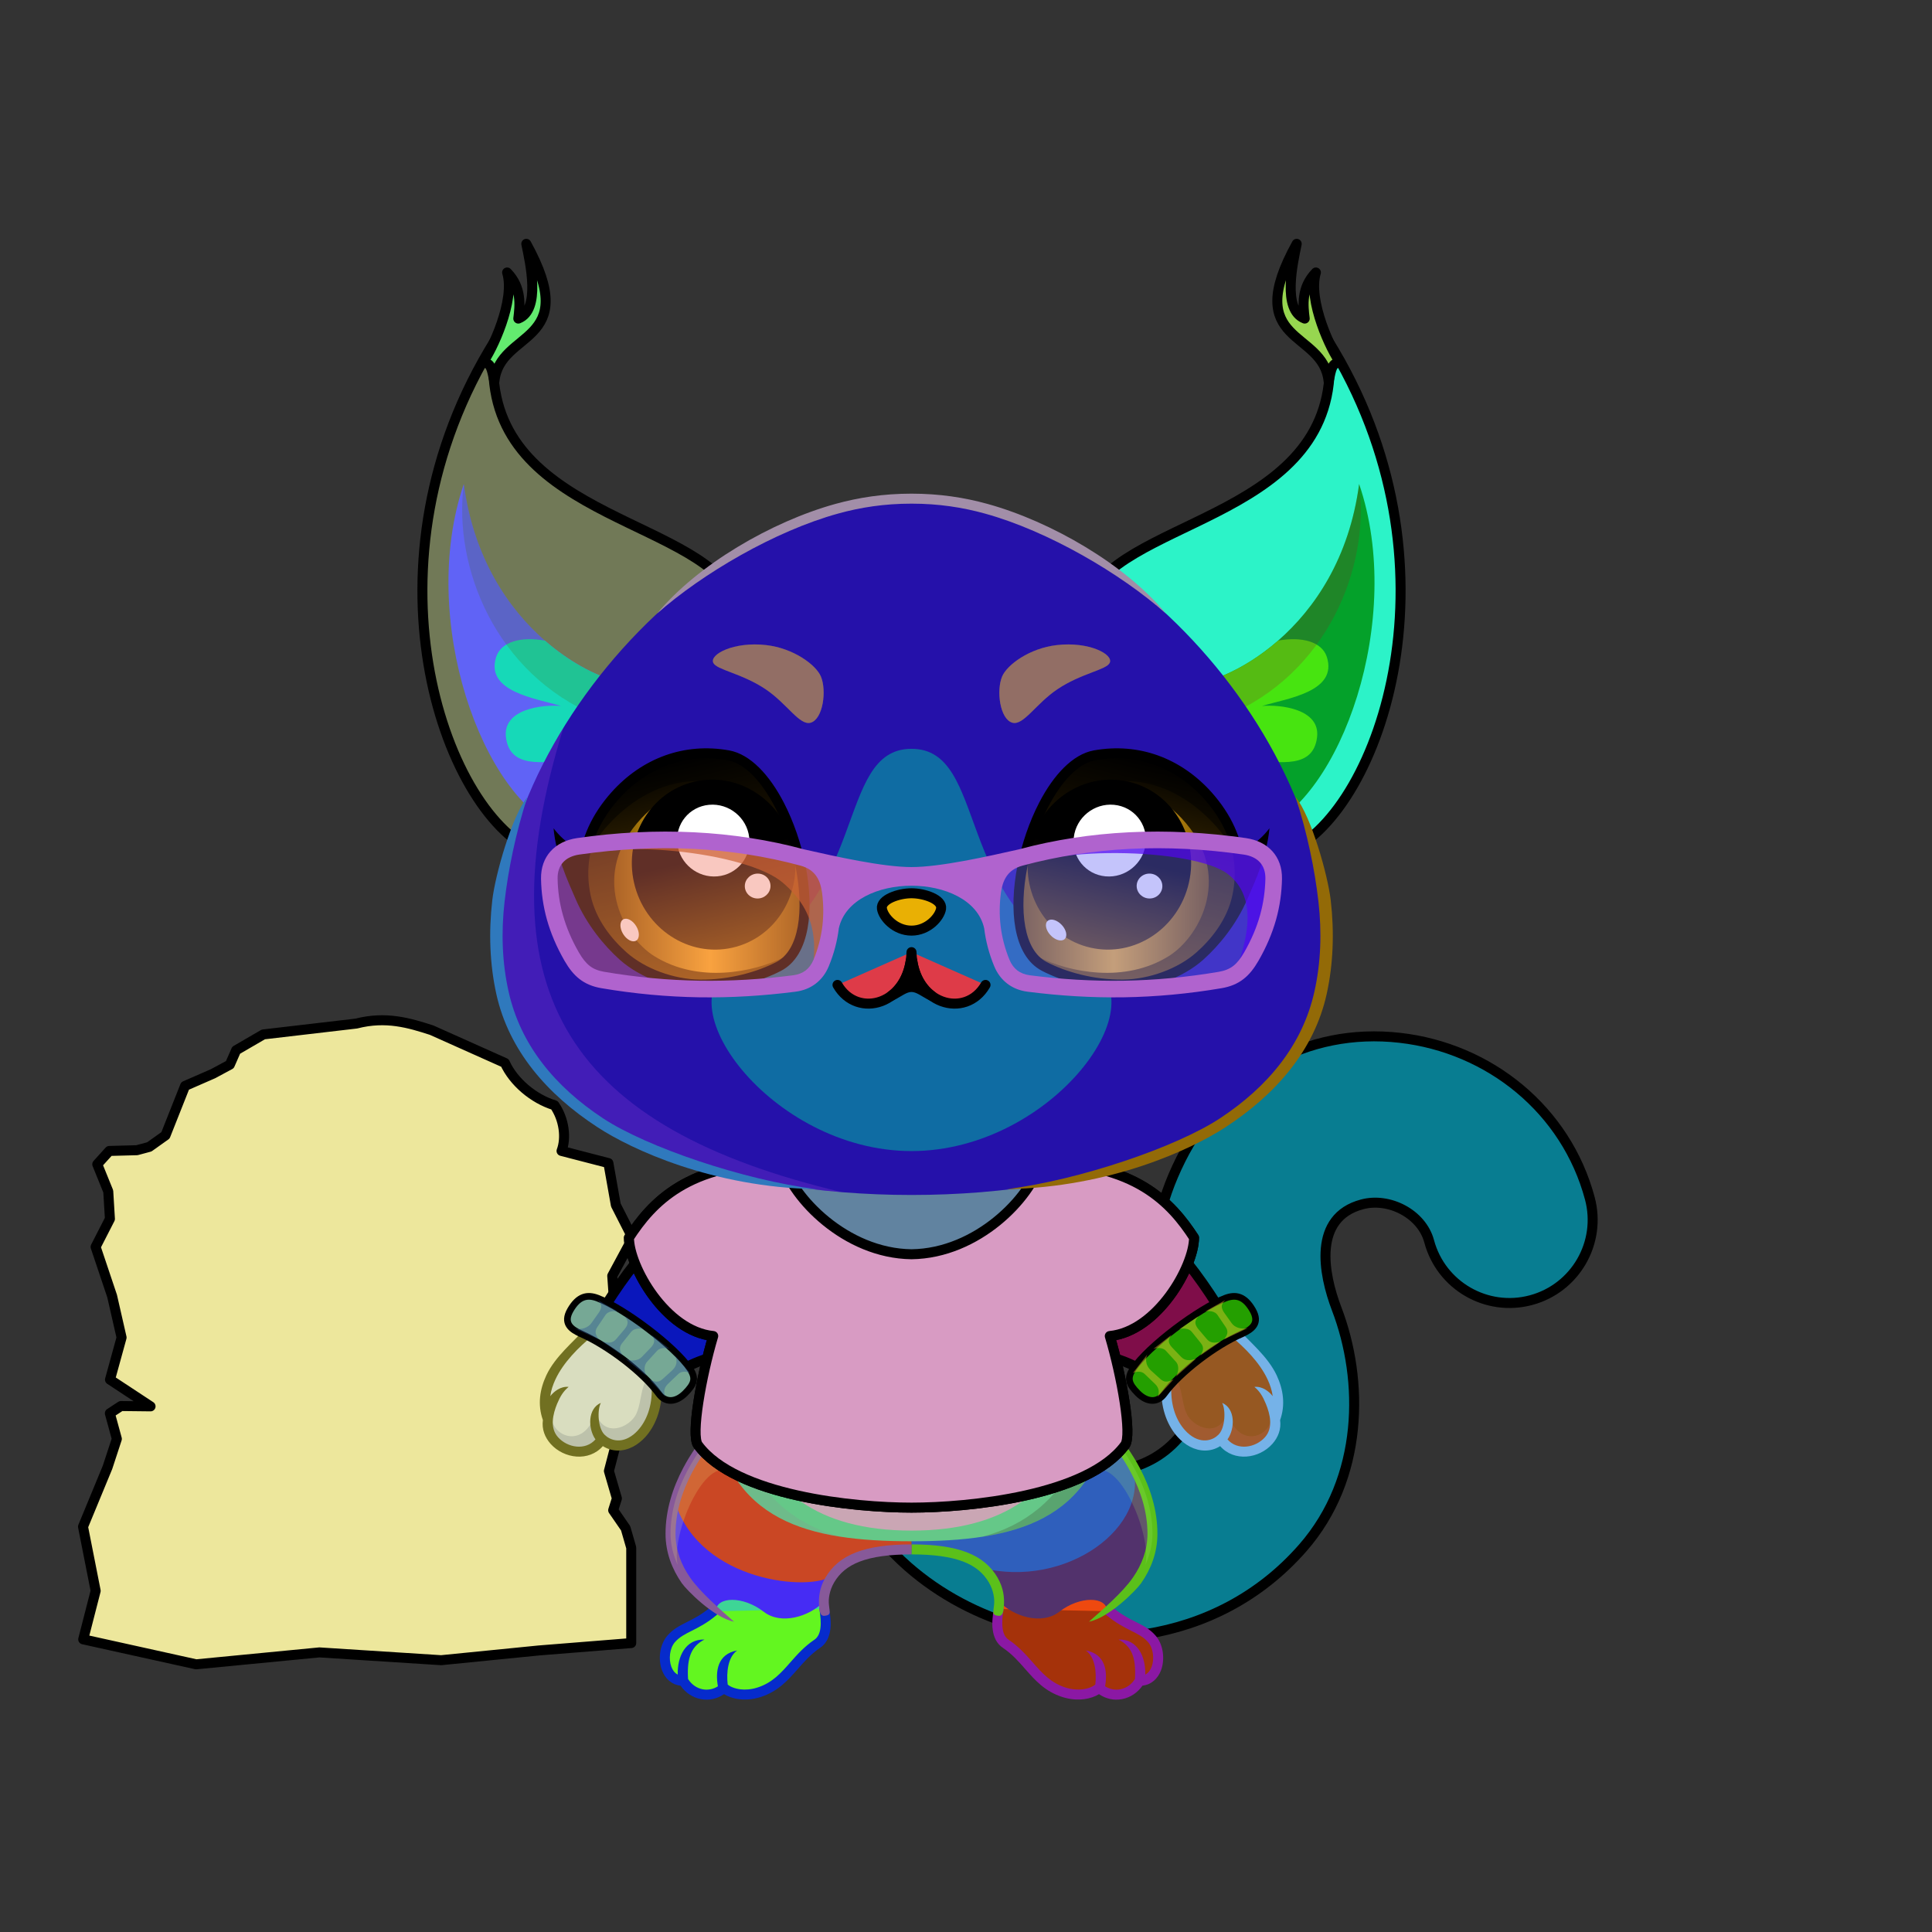 <svg xmlns="http://www.w3.org/2000/svg" xmlns:xlink="http://www.w3.org/1999/xlink" style="shape-rendering:geometricPrecision; text-rendering:geometricPrecision; image-rendering:optimizeQuality; fill-rule:evenodd; clip-rule:evenodd" version="1.1" viewBox="0 0 29000 29000" xml:space="preserve"><rect x="0" y="0" width="29000" height="29000" fill="#333333" stroke="none"/><defs><style type="text/css">.HairBack-Cat0fil22 {fill:none}
.Tail-Cat1fil25 {fill:url(#Tail-Cat1id925)}
.Tail-Cat1fil14 {fill:black;fill-opacity:0.2}
.Tail-Cat1fil27 {fill:url(#Tail-Cat1id265)}
.Tail-Cat1fil26 {fill:#f3edea}
.Tail-Cat1fil22 {fill:none}
.Tail-Cat1str0 {stroke:black;stroke-width:150;stroke-linecap:round;stroke-linejoin:round}
.RightFoot-Cat0fil26 {fill:#f3edea}
.RightFoot-Cat0fil14 {fill:black;fill-opacity:0.2}
.RightFoot-Cat0fil22 {fill:none}
.RightFoot-Cat0fil32 {fill:black;fill-rule:nonzero}
.RightLeg-Cat0fil36 {fill:url(#RightLeg-Cat0id383)}
.RightLeg-Cat0fil26 {fill:#f3edea}
.RightLeg-Cat0fil32 {fill:black;fill-rule:nonzero}
.RightLeg-Cat0fil14 {fill:black;fill-opacity:0.2}
.LeftFoot-Cat0fil26 {fill:#f3edea}
.LeftFoot-Cat0fil14 {fill:black;fill-opacity:0.2}
.LeftFoot-Cat0fil22 {fill:none}
.LeftFoot-Cat0fil32 {fill:black;fill-rule:nonzero}
.LeftLeg-Cat0fil44 {fill:url(#LeftLeg-Cat0id193)}
.LeftLeg-Cat0fil26 {fill:#f3edea}
.LeftLeg-Cat0fil32 {fill:black;fill-rule:nonzero}
.LeftLeg-Cat0fil14 {fill:black;fill-opacity:0.2}
.RightHand-Cat0fil48 {fill:url(#RightHand-Cat0id246)}
.RightHand-Cat0fil14 {fill:black;fill-opacity:0.2}
.RightHand-Cat0fil22 {fill:none}
.RightHand-Cat0str0 {stroke:black;stroke-width:150;stroke-linecap:round;stroke-linejoin:round}
.RightPaw-Cat0fil26 {fill:#f3edea}
.RightPaw-Cat0fil14 {fill:black;fill-opacity:0.2}
.RightPaw-Cat0fil32 {fill:black;fill-rule:nonzero}
.LeftHand-Cat0fil55 {fill:url(#LeftHand-Cat0id849)}
.LeftHand-Cat0fil14 {fill:black;fill-opacity:0.2}
.LeftHand-Cat0fil22 {fill:none}
.LeftHand-Cat0str0 {stroke:black;stroke-width:150;stroke-linecap:round;stroke-linejoin:round}
.LeftPaw-Cat0fil26 {fill:#f3edea}
.LeftPaw-Cat0fil14 {fill:black;fill-opacity:0.2}
.LeftPaw-Cat0fil32 {fill:black;fill-rule:nonzero}
.Body-Cat0fil62 {fill:url(#Body-Cat0id318)}
.Body-Cat0fil14 {fill:black;fill-opacity:0.2}
.Body-Cat0fil32 {fill:black;fill-rule:nonzero}
.Body-Cat0fil63 {fill:url(#Body-Cat0id247)}
.Ears-Cat5fil98 {fill:url(#Ears-Cat5id469)}
.Ears-Cat5fil99 {fill:url(#Ears-Cat5id545)}
.Ears-Cat5fil14 {fill:black;fill-opacity:0.2}
.Ears-Cat5fil102 {fill:url(#Ears-Cat5id479)}
.Ears-Cat5fil103 {fill:url(#Ears-Cat5id507)}
.Ears-Cat5fil97 {fill:url(#Ears-Cat5id84)}
.Ears-Cat5str0 {stroke:black;stroke-width:150;stroke-linecap:round;stroke-linejoin:round}
.Ears-Cat5fil100 {fill:black}
.Ears-Cat5fil101 {fill:url(#Ears-Cat5id167)}
.Head-Cat0fil136 {fill:url(#Head-Cat0id38)}
.Head-Cat0fil137 {fill:url(#Head-Cat0id231)}
.Head-Cat0fil14 {fill:black;fill-opacity:0.2}
.Head-Cat0fil32 {fill:black;fill-rule:nonzero}
.Mouth-Cat0fil22 {fill:none}
.Mouth-Cat0str0 {stroke:black;stroke-width:150;stroke-linecap:round;stroke-linejoin:round}
.Mouth-Cat0fil100 {fill:black}
.Eyes-Cat3fil166 {fill:url(#Eyes-Cat3id946)}
.Eyes-Cat3fil157 {fill:black;fill-opacity:0.502}
.Eyes-Cat3fil167 {fill:url(#Eyes-Cat3id597)}
.Eyes-Cat3fil168 {fill:url(#Eyes-Cat3id691)}
.Eyes-Cat3fil152 {fill:white}
.Eyes-Cat3fil32 {fill:black;fill-rule:nonzero}
.Eyes-Cat3fil169 {fill:url(#Eyes-Cat3id944)}
.Eyes-Cat3fil170 {fill:url(#Eyes-Cat3id598)}
.Eyes-Cat3fil171 {fill:url(#Eyes-Cat3id803)}
.Eyes-Cat3fil155 {fill:#b6897e}
.Eyes-Cat3fil14 {fill:black;fill-opacity:0.2}
.Moustache-Cat0fil22 {fill:none}
.Nose-Cat0fil221 {fill:url(#Nose-Cat0id921)}
.Nose-Cat0str0 {stroke:black;stroke-width:150;stroke-linecap:round;stroke-linejoin:round}
.Hair-Cat0fil22 {fill:none}
.BraceletSilver-Mediumfil62new {fill:black;fill-opacity:0.4}
.BraceletSilver-Mediumfil61new {fill:url(#BraceletSilver-Mediumid671new);fill-rule:nonzero}
.BraceletSilver-Mediumstr4new {stroke:black;stroke-width:100}
.BraceletSilver-Mediumfil63new {fill:url(#BraceletSilver-Mediumid689new);fill-rule:nonzero}
.HatGlasses-Mediumfil571new {fill:white;fill-opacity:0.4}
.HatGlasses-Mediumfil572new {fill:white;fill-opacity:0.702}
.HatGlasses-Mediumfil707new {fill:url(#HatGlasses-Mediumid680new);fill-rule:nonzero}
.AccessoryTombstonefil0 {fill:#B2B3B0}
.AccessoryTombstonefil1 {fill:black;fill-opacity:0.502}
.AccessoryTombstonefil2 {fill:gray;fill-opacity:0.502}
.AccessoryTombstonefil3 {fill:#C3CACC}
.AccessoryTombstonefil4 {fill:#999A98}
.AccessoryTombstonefil5 {fill:#969694}
.AccessoryTombstonefil6 {fill:#f3edea;fill-opacity:0.051}
.AccessoryTombstonefil7 {fill:black;fill-opacity:0.4}
.AccessoryTombstonefil8 {fill:black;fill-opacity:0.102}
.AccessoryTombstonefil9 {fill:#f3edea;fill-opacity:0.102}
.AccessoryTombstonefil10 {fill:#f3edea;fill-opacity:0.302}
.AccessoryTombstonefil11 {fill:black;fill-opacity:0.2}
.AccessoryTombstonefil12 {fill:black;fill-opacity:0.302}
.AccessoryTombstonefil13 {fill:black;fill-rule:nonzero}
.AccessoryTombstonefil14 {fill:#555959;fill-rule:nonzero}
.AccessoryTombstonefil15 {fill:black;fill-rule:nonzero;fill-opacity:0.6}
.AccessoryTombstonefil16 {fill:black;fill-rule:nonzero;fill-opacity:0.502}
.AccessoryTombstonefil17 {fill:none;fill-rule:nonzero}
.AccessoryTombstonefil18 {fill:black;fill-rule:nonzero;fill-opacity:0.2}
.AccessoryTombstonefil19 {fill:black;fill-opacity:0.051}
.AccessoryTombstonefil20 {fill:url(#AccessoryTombstoneid5)}
.AccessoryTombstonefil21 {fill:#19CC25;fill-opacity:0.4}
.AccessoryTombstonefil22 {fill:url(#AccessoryTombstoneid8)}
.AccessoryTombstonefil23 {fill:url(#AccessoryTombstoneid7)}
.AccessoryTombstonefil24 {fill:url(#AccessoryTombstoneid4)}
.AccessoryTombstonefil25 {fill:none}
.AccessoryTombstonestr0 {stroke:black;stroke-width:150;stroke-linejoin:round}
.NecklaceTShirtOS-Mediumfil10 {fill:url(#NecklaceTShirtOS-Mediumid0)}
.NecklaceTShirtOS-Mediumfil3 {fill:black;fill-opacity:0.2}
.NecklaceTShirtOS-Mediumfil11 {fill:url(#NecklaceTShirtOS-Mediumid4)}
.NecklaceTShirtOS-Mediumfil5 {fill:#3291E9}
.NecklaceTShirtOS-Mediumfil7 {fill:white;fill-opacity:0.2}
.NecklaceTShirtOS-Mediumfil8 {fill:black;fill-rule:nonzero}
.NecklaceTShirtOS-Mediumfil9 {fill:url(#NecklaceTShirtOS-Mediumid8)}
.NecklaceTShirtOS-Mediumstr0 {stroke:black;stroke-width:150;stroke-linejoin:round;stroke-miterlimit:22.926}
.NecklaceTShirtOS-Mediumfil6 {fill:none}
.NecklaceTShirtOS-Mediumstr1 {stroke:black;stroke-width:100;stroke-miterlimit:22.926;stroke-opacity:0.302}
.NecklaceTShirtOS-Mediumstr2 {stroke:black;stroke-width:100;stroke-linejoin:round;stroke-miterlimit:22.926;stroke-opacity:0.302}
.NecklaceTShirtOS-Mediumfil0 {fill:none}
</style><linearGradient gradientUnits="objectBoundingBox" id="Tail-Cat1id925" x1="56.92%" x2="43.08%" y1="93.429%" y2="6.571%">
   <stop offset="0" style="stop-opacity:1; stop-color:#c7ab63"/>
   <stop offset="1" style="stop-opacity:1; stop-color:#ffe9b3"/>
  </linearGradient><linearGradient gradientUnits="userSpaceOnUse" id="Tail-Cat1id265" x1="19074.8" x2="19074.8" xlink:href="#Tail-Cat1id5" y1="23110.5" y2="15555.7">
  </linearGradient><linearGradient gradientUnits="userSpaceOnUse" id="RightLeg-Cat0id383" x1="15490.3" x2="15490.3" xlink:href="#RightLeg-Cat0id19" y1="24284.1" y2="21188.2">
  </linearGradient><linearGradient gradientUnits="userSpaceOnUse" id="LeftLeg-Cat0id193" x1="11873.5" x2="11873.5" xlink:href="#LeftLeg-Cat0id19" y1="24284.1" y2="21188.2">
  </linearGradient><linearGradient gradientUnits="objectBoundingBox" id="RightHand-Cat0id246" x1="31.472%" x2="68.528%" y1="2.001%" y2="97.999%">
   <stop offset="0" style="stop-opacity:1; stop-color:#c7ab63"/>
   <stop offset="0.878" style="stop-opacity:1; stop-color:#eccd81"/>
   <stop offset="1" style="stop-opacity:1; stop-color:#eccd81"/>
  </linearGradient><linearGradient gradientUnits="objectBoundingBox" id="LeftHand-Cat0id849" x1="71.948%" x2="28.052%" xlink:href="#LeftHand-Cat0id246" y1="2.195%" y2="97.804%">
  </linearGradient><linearGradient gradientUnits="objectBoundingBox" id="Body-Cat0id318" x1="50%" x2="50%" xlink:href="#Body-Cat0id36" y1="0%" y2="100%">
  </linearGradient><linearGradient gradientUnits="userSpaceOnUse" id="Body-Cat0id247" x1="13681.9" x2="13681.9" xlink:href="#Body-Cat0id230" y1="22974.9" y2="18061.8">
  </linearGradient><linearGradient gradientUnits="userSpaceOnUse" id="Ears-Cat5id469" x1="6577.37" x2="9665.01" xlink:href="#Ears-Cat5id61" y1="8742.15" y2="10975.8">
  </linearGradient><linearGradient gradientUnits="userSpaceOnUse" id="Ears-Cat5id545" x1="7460.4" x2="9333.08" xlink:href="#Ears-Cat5id114" y1="10253.1" y2="10781.9">
  </linearGradient><linearGradient gradientUnits="userSpaceOnUse" id="Ears-Cat5id479" x1="20786.4" x2="17699" xlink:href="#Ears-Cat5id61" y1="8741.49" y2="10976.4">
  </linearGradient><linearGradient gradientUnits="userSpaceOnUse" id="Ears-Cat5id507" x1="19903.6" x2="18030.7" xlink:href="#Ears-Cat5id114" y1="10252.5" y2="10782.5">
  </linearGradient><linearGradient gradientUnits="userSpaceOnUse" id="Ears-Cat5id84" x1="6139.33" x2="11159.1" y1="7542.58" y2="10340.5">
   <stop offset="0" style="stop-opacity:1; stop-color:#dbb6ad"/>
   <stop offset="0.4" style="stop-opacity:1; stop-color:#b6897e"/>
   <stop offset="1" style="stop-opacity:1; stop-color:#b6897e"/>
  </linearGradient><linearGradient gradientUnits="userSpaceOnUse" id="Ears-Cat5id167" x1="21224.5" x2="16204.8" xlink:href="#Ears-Cat5id84" y1="7544.57" y2="10338.5">
  </linearGradient><linearGradient gradientUnits="userSpaceOnUse" id="Head-Cat0id38" x1="13681.9" x2="13681.9" y1="17936.7" y2="7484.8">
   <stop offset="0" style="stop-opacity:1; stop-color:#c7ab63"/>
   <stop offset="0.388" style="stop-opacity:1; stop-color:#eccd81"/>
   <stop offset="1" style="stop-opacity:1; stop-color:#ffe9b3"/>
  </linearGradient><linearGradient gradientUnits="userSpaceOnUse" id="Head-Cat0id231" x1="13681.9" x2="13681.9" xlink:href="#Head-Cat0id230" y1="11239.8" y2="17278">
  </linearGradient><linearGradient gradientUnits="userSpaceOnUse" id="Eyes-Cat3id946" x1="10813.5" x2="10027.4" xlink:href="#Eyes-Cat3id27" y1="14693.3" y2="11389.8">
  </linearGradient><linearGradient gradientUnits="userSpaceOnUse" id="Eyes-Cat3id597" x1="9218.75" x2="12085" xlink:href="#Eyes-Cat3id57" y1="13181.2" y2="13181.2">
  </linearGradient><linearGradient gradientUnits="userSpaceOnUse" id="Eyes-Cat3id691" x1="10417.5" x2="11006.3" xlink:href="#Eyes-Cat3id384" y1="11732.3" y2="14224.6">
  </linearGradient><linearGradient gradientUnits="userSpaceOnUse" id="Eyes-Cat3id944" x1="16550.4" x2="17336.5" xlink:href="#Eyes-Cat3id27" y1="14693.3" y2="11389.8">
  </linearGradient><linearGradient gradientUnits="userSpaceOnUse" id="Eyes-Cat3id598" x1="15278.9" x2="18145.1" xlink:href="#Eyes-Cat3id57" y1="13181.2" y2="13181.2">
  </linearGradient><linearGradient gradientUnits="userSpaceOnUse" id="Eyes-Cat3id803" x1="16946.4" x2="16357.6" xlink:href="#Eyes-Cat3id384" y1="11732.3" y2="14224.6">
  </linearGradient><linearGradient gradientUnits="userSpaceOnUse" id="Nose-Cat0id921" x1="13681.9" x2="13681.9" y1="13407.9" y2="13968.6">
   <stop offset="0" style="stop-opacity:1; stop-color:#FFCCCC"/>
   <stop offset="1" style="stop-opacity:1; stop-color:#DB9092"/>
  </linearGradient><linearGradient gradientUnits="userSpaceOnUse" id="BraceletSilver-Mediumid671new" x1="8777.29" x2="10151.7" xlink:href="#BraceletSilver-Mediumid670new" y1="19683.8" y2="20796.7">
  </linearGradient><linearGradient gradientUnits="userSpaceOnUse" id="BraceletSilver-Mediumid689new" x1="18586.5" x2="17212.2" xlink:href="#BraceletSilver-Mediumid670new" y1="19683.8" y2="20796.7">
  </linearGradient><linearGradient gradientUnits="userSpaceOnUse" id="HatGlasses-Mediumid680new" x1="11522.6" x2="15841.3" y1="16145.3" y2="11308.4">
   <stop offset="0" style="stop-opacity:1; stop-color:#01013B"/>
   <stop offset="1" style="stop-opacity:1; stop-color:#000094"/>
  </linearGradient><linearGradient gradientUnits="userSpaceOnUse" id="AccessoryTombstoneid5" x1="2956.37" x2="5521.27" y1="24189.4" y2="22357.6">
   <stop offset="0" style="stop-opacity:1; stop-color:#005219"/>
   <stop offset="0.612" style="stop-opacity:1; stop-color:#008B25"/>
   <stop offset="1" style="stop-opacity:1; stop-color:#00C431"/>
  </linearGradient><linearGradient gradientUnits="userSpaceOnUse" id="AccessoryTombstoneid8" x1="4746.02" x2="5615.28" xlink:href="#AccessoryTombstoneid5" y1="23861.8" y2="23619.7">
  </linearGradient><linearGradient gradientUnits="userSpaceOnUse" id="AccessoryTombstoneid7" x1="8528.6" x2="9265.94" xlink:href="#AccessoryTombstoneid4" y1="23396.8" y2="22687.9">
  </linearGradient><linearGradient gradientUnits="userSpaceOnUse" id="NecklaceTShirtOS-Mediumid0" x1="11797.61" x2="15566.23" y1="22475.97" y2="18645.91">
   <stop offset="0" style="stop-opacity:1; stop-color:#D4D4D4"/>
   <stop offset="1" style="stop-opacity:1; stop-color:#f3edea"/>
  </linearGradient><linearGradient gradientUnits="userSpaceOnUse" id="NecklaceTShirtOS-Mediumid4" x1="12558.62" x2="14805.24" xlink:href="#NecklaceTShirtOS-Mediumid3" y1="21264.59" y2="19893.77">
  </linearGradient><linearGradient gradientUnits="userSpaceOnUse" id="NecklaceTShirtOS-Mediumid8" x1="15821.95" x2="15849.08" xlink:href="#NecklaceTShirtOS-Mediumid6" y1="20064.78" y2="20022.2">
  </linearGradient><linearGradient gradientUnits="objectBoundingBox" id="Tail-Cat1id5" x1="50%" x2="50%" y1="0%" y2="100%">
   <stop offset="0" style="stop-opacity:1; stop-color:#b6897e"/>
   <stop offset="1" style="stop-opacity:1; stop-color:#dbb6ad"/>
  </linearGradient><linearGradient gradientUnits="userSpaceOnUse" id="RightLeg-Cat0id19" x1="15490.3" x2="15490.3" y1="24284.1" y2="21188.2">
   <stop offset="0" style="stop-opacity:1; stop-color:#ffe9b3"/>
   <stop offset="0.439" style="stop-opacity:1; stop-color:#ffe9b3"/>
   <stop offset="1" style="stop-opacity:1; stop-color:#eccd81"/>
  </linearGradient><linearGradient gradientUnits="userSpaceOnUse" id="LeftLeg-Cat0id19" x1="15490.3" x2="15490.3" y1="24284.1" y2="21188.2">
   <stop offset="0" style="stop-opacity:1; stop-color:#ffe9b3"/>
   <stop offset="0.439" style="stop-opacity:1; stop-color:#ffe9b3"/>
   <stop offset="1" style="stop-opacity:1; stop-color:#eccd81"/>
  </linearGradient><linearGradient gradientUnits="objectBoundingBox" id="LeftHand-Cat0id246" x1="31.472%" x2="68.528%" y1="2.001%" y2="97.999%">
   <stop offset="0" style="stop-opacity:1; stop-color:#c7ab63"/>
   <stop offset="0.878" style="stop-opacity:1; stop-color:#eccd81"/>
   <stop offset="1" style="stop-opacity:1; stop-color:#eccd81"/>
  </linearGradient><linearGradient gradientUnits="userSpaceOnUse" id="Body-Cat0id36" x1="13681.9" x2="13681.9" y1="17936.7" y2="7484.8">
   <stop offset="0" style="stop-opacity:1; stop-color:#c7ab63"/>
   <stop offset="0.031" style="stop-opacity:1; stop-color:#c7ab63"/>
   <stop offset="0.529" style="stop-opacity:1; stop-color:#eccd81"/>
   <stop offset="1" style="stop-opacity:1; stop-color:#ffe9b3"/>
  </linearGradient><linearGradient gradientUnits="userSpaceOnUse" id="Body-Cat0id230" x1="13681.9" x2="13681.9" y1="13028.8" y2="17278">
   <stop offset="0" style="stop-opacity:1; stop-color:#f3edea"/>
   <stop offset="0.659" style="stop-opacity:1; stop-color:#f3edea"/>
   <stop offset="1" style="stop-opacity:1; stop-color:#e6d8d1"/>
  </linearGradient><linearGradient gradientUnits="userSpaceOnUse" id="Ears-Cat5id61" x1="6344" x2="10713.3" y1="10122.8" y2="11711.6">
   <stop offset="0" style="stop-opacity:1; stop-color:#F5E2E2"/>
   <stop offset="1" style="stop-opacity:1; stop-color:#C49D9D"/>
  </linearGradient><linearGradient gradientUnits="userSpaceOnUse" id="Ears-Cat5id114" x1="7986.1" x2="9822.34" y1="9926.47" y2="10545.7">
   <stop offset="0" style="stop-opacity:1; stop-color:#E4BBB9"/>
   <stop offset="1" style="stop-opacity:1; stop-color:#B88383"/>
  </linearGradient><linearGradient gradientUnits="userSpaceOnUse" id="Head-Cat0id230" x1="13681.9" x2="13681.9" y1="13028.8" y2="17278">
   <stop offset="0" style="stop-opacity:1; stop-color:#f3edea"/>
   <stop offset="0.659" style="stop-opacity:1; stop-color:#f3edea"/>
   <stop offset="1" style="stop-opacity:1; stop-color:#e6d8d1"/>
  </linearGradient><linearGradient gradientUnits="userSpaceOnUse" id="Eyes-Cat3id27" x1="16937.6" x2="16937.6" y1="14961.3" y2="11448.6">
   <stop offset="0" style="stop-opacity:1; stop-color:#805900"/>
   <stop offset="1" style="stop-opacity:1; stop-color:black"/>
  </linearGradient><linearGradient gradientUnits="objectBoundingBox" id="Eyes-Cat3id57" x1="100%" x2="0%" y1="50%" y2="50%">
   <stop offset="0" style="stop-opacity:1; stop-color:#805900"/>
   <stop offset="0.502" style="stop-opacity:1; stop-color:#ffc029"/>
   <stop offset="1" style="stop-opacity:1; stop-color:#805900"/>
  </linearGradient><linearGradient gradientUnits="userSpaceOnUse" id="Eyes-Cat3id384" x1="16417.8" x2="16417.8" y1="11784.3" y2="14068.5">
   <stop offset="0" style="stop-opacity:1; stop-color:black"/>
   <stop offset="0.45" style="stop-opacity:1; stop-color:black"/>
   <stop offset="1" style="stop-opacity:1; stop-color:#664700"/>
  </linearGradient><linearGradient gradientUnits="userSpaceOnUse" id="BraceletSilver-Mediumid670new" x1="8123.49" x2="10221.1" y1="19753" y2="20731.2">
   <stop offset="0" style="stop-opacity:1; stop-color:#ADA8A8"/>
   <stop offset="0.11" style="stop-opacity:1; stop-color:#EDE8E8"/>
   <stop offset="0.251" style="stop-opacity:1; stop-color:#FFFFFC"/>
   <stop offset="0.471" style="stop-opacity:1; stop-color:#DBD4D4"/>
   <stop offset="0.78" style="stop-opacity:1; stop-color:#403838"/>
   <stop offset="1" style="stop-opacity:1; stop-color:#BDB3B3"/>
  </linearGradient><linearGradient gradientUnits="userSpaceOnUse" id="AccessoryTombstoneid4" x1="8233.77" x2="9121.31" y1="24721.1" y2="23707.1">
   <stop offset="0" style="stop-opacity:1; stop-color:#005219"/>
   <stop offset="0.631" style="stop-opacity:1; stop-color:#008B25"/>
   <stop offset="1" style="stop-opacity:1; stop-color:#00C431"/>
  </linearGradient><linearGradient gradientUnits="userSpaceOnUse" id="NecklaceTShirtOS-Mediumid3" x1="12558.62" x2="14805.24" y1="21984.08" y2="20613.26">
   <stop offset="0" style="stop-opacity:1; stop-color:#00BB9A"/>
   <stop offset="1" style="stop-opacity:1; stop-color:#3291E9"/>
  </linearGradient><linearGradient gradientUnits="userSpaceOnUse" id="NecklaceTShirtOS-Mediumid6" x1="16184.63" x2="16194.53" y1="20841.95" y2="20828.85">
   <stop offset="0" style="stop-opacity:1; stop-color:#416D96"/>
   <stop offset="1" style="stop-opacity:1; stop-color:#1C76C9"/>
  </linearGradient></defs><g id="AccessoryTombstone">
  <path class="AccessoryTombstonefil0" d="M1249 24607l187 -728 -190 -963 368 -891 140 -427 -105 -384 166 -109 445 5 -609 -401 174 -632 -142 -622 -248 -739 215 -420 -25 -413 -165 -407 181 -200 414 -11 186 -50 243 -173 294 -742 419 -183 253 -136 95 -217 408 -237 1395 -163c448,-115 796,-9 1131,99l1100 492c128,282 426,538 744,635 146,213 180,489 106,686l703 182 112 630 252 495 -306 568 59 837 184 967 -293 1125 120 412 -56 177 187 271 84 291 0 1432 -1388 111 -1465 146 -1828 -117 -1850 179 -171 -12 -1524 -363z" style="fill:#49be8a"/>
  <polygon class="AccessoryTombstonefil1" points="1249,24607 1436,23879 1246,22916 1614,22025 1754,21598 1649,21214 1815,21105 2260,21110 1651,20709 1825,20077 1683,19455 1435,18716 1650,18296 1625,17883 1458,17469 1643,17276 2055,17265 2884,17042 2890,17026 3021,16982 2855,17349 2905,17509 2951,18673 3298,19339 2851,19606 3202,20584 3639,21095 4333,21060 4927,21499 4292,21286 3477,21443 3137,21069 3213,21600 2981,22407 2770,23413 2944,24982 2773,24970 "/>
  <path class="AccessoryTombstonefil2" d="M7166 21374c-243,-195 -18,-350 355,-380 581,-145 1480,81 565,443 -108,106 -236,157 -415,59 -436,6 -487,-22 -505,-122z" style="fill:#5465d0"/>
  <path class="AccessoryTombstonefil3" d="M7166 21374l-3 -3c129,19 256,41 378,5 142,112 334,141 513,90 -101,86 -221,119 -383,30 -436,6 -487,-22 -505,-122z" style="fill:#fa05d8"/>
  <path class="AccessoryTombstonefil4" d="M8040 19897c18,-171 47,-272 425,-118 231,-221 331,71 343,205 42,459 -18,176 -325,197 -329,148 -467,40 -443,-284z" style="fill:#c3b7e4"/>
  <path class="AccessoryTombstonefil3" d="M8040 19897l0 -2 0 -1 0 -1c3,-27 8,-56 15,-85 12,471 245,321 516,363 10,5 60,16 64,25 -42,-11 -92,-19 -152,-15l0 0c-5,3 -10,5 -15,7l0 0c-5,2 -10,4 -15,7l0 0c-5,2 -10,4 -15,6l0 0c-5,1 -9,3 -14,5 -5,2 -10,4 -14,5l0 0c-5,2 -10,4 -14,5 -5,2 -9,3 -14,5l0 0c-4,1 -9,3 -13,4l0 0c-5,1 -9,3 -13,4l0 0c-5,1 -9,2 -13,3l0 0c-4,1 -8,2 -13,3l0 0c-4,1 -8,2 -12,3l0 0c-4,1 -8,1 -12,2 -4,1 -8,2 -12,2 -3,1 -7,1 -11,2l0 0c-4,0 -8,1 -11,1l0 0c-4,0 -8,1 -11,1 -4,0 -7,0 -11,0l0 0c-3,0 -7,0 -10,0 -3,0 -7,0 -10,0 -4,0 -7,0 -10,0l0 0c-3,-1 -6,-1 -10,-1l0 0c-3,-1 -6,-1 -9,-2 -3,0 -6,-1 -9,-1 -3,-1 -6,-1 -9,-2l0 0c-3,-1 -5,-2 -8,-3l0 0c-6,-1 -11,-3 -16,-5l0 0c-3,-1 -6,-2 -8,-4l0 0c-3,-1 -5,-2 -8,-3l0 0c-2,-2 -4,-3 -7,-4l0 0c-5,-3 -9,-6 -13,-10l0 0c-3,-1 -5,-3 -7,-5l0 0c-4,-3 -8,-7 -12,-11l0 0c-2,-2 -4,-4 -6,-6l0 0c-1,-2 -3,-5 -5,-7 -2,-2 -3,-4 -5,-7 -4,-4 -7,-9 -10,-14 -1,-3 -3,-5 -4,-8l0 0c-2,-3 -3,-6 -4,-8 -2,-3 -3,-6 -4,-9l0 0c-1,-3 -3,-6 -4,-9l0 0c-1,-3 -2,-6 -3,-9l0 0c-2,-6 -4,-13 -6,-19l0 0c-1,-4 -2,-7 -3,-10l0 0c-1,-4 -1,-7 -2,-11l0 0c-2,-7 -3,-14 -4,-22l0 0c-1,-4 -1,-8 -2,-11 0,-4 -1,-8 -1,-12l0 0c-1,-4 -1,-8 -2,-12l0 0c0,-5 0,-9 -1,-13l0 0c0,-4 0,-8 0,-13l0 0c0,-4 -1,-8 -1,-13 0,-4 0,-9 0,-13 0,-5 0,-9 0,-14l0 0c0,-5 0,-9 0,-14l0 0c1,-5 1,-10 1,-14 0,-5 0,-10 1,-15 0,-5 0,-10 1,-15z" style="fill:#f38327"/>
  <path class="AccessoryTombstonefil4" d="M4113 20613c-12,-103 62,-252 468,-218 341,-208 618,-138 661,-58 149,273 -114,399 -502,426 -391,104 -589,45 -627,-150z" style="fill:#8cd2a3"/>
  <path class="AccessoryTombstonefil3" d="M4113 20613c-1,-11 -1,-22 0,-33 36,71 92,119 175,133 118,74 396,33 622,30 -53,9 -110,16 -170,20 -391,104 -589,45 -627,-150z" style="fill:#e16263"/>
  <path class="AccessoryTombstonefil5" d="M7340 24156c-386,-106 -88,-287 445,-399 685,-215 1741,-264 1310,32 -45,31 -126,61 -205,99 -74,36 -99,61 -211,106 -54,45 -150,49 -221,77 -107,42 -202,93 -369,69 -522,67 -612,60 -749,16z" style="fill:#63806c"/>
  <path class="AccessoryTombstonefil3" d="M7340 24156l-7 -2c191,-14 379,-25 548,-84 109,29 200,39 438,-27 90,-22 306,-107 361,-145 66,0 134,-12 204,-42 90,-30 167,-56 220,-74 -3,2 -6,4 -9,7 -45,31 -126,61 -205,99 -74,36 -99,61 -211,106 -54,45 -150,49 -221,77 -107,42 -202,93 -369,69 -522,67 -612,60 -749,16z" style="fill:#536d40"/>
  <path class="AccessoryTombstonefil2" d="M5437 21179c-15,-94 -2,-227 206,-179 9,-126 202,16 230,89 95,252 62,238 -122,248 -178,79 -279,19 -314,-158z" style="fill:#31a489"/>
  <path class="AccessoryTombstonefil3" d="M5437 21179c-3,-16 -4,-32 -4,-49 79,258 240,177 411,201 -25,3 -56,4 -93,6 -178,79 -279,19 -314,-158z" style="fill:#b4eb43"/>
  <polygon class="AccessoryTombstonefil6" points="1246,22916 1423,23168 2287,23171 2844,23422 2981,22407 2586,22281 2106,22461 1506,22286 "/>
  <polygon class="AccessoryTombstonefil7" points="4292,21286 4927,21499 4333,21060 3639,21095 3202,20584 1651,20709 2260,21110 3137,21069 3477,21443 "/>
  <polygon class="AccessoryTombstonefil6" points="3029,18636 2855,17349 2527,17420 2126,17632 1504,17583 1625,17883 1650,18296 2361,18464 2522,18473 "/>
  <polygon class="AccessoryTombstonefil6" points="2851,19606 3298,19339 2501,19037 1965,19009 1436,18709 1683,19455 2247,19535 "/>
  <polygon class="AccessoryTombstonefil8" points="3202,20584 3027,20095 2406,19958 1825,20077 1651,20709 "/>
  <polygon class="AccessoryTombstonefil9" points="1249,24607 1436,23879 1646,24142 2514,24059 2877,24093 2944,24982 2773,24970 "/>
  <polygon class="AccessoryTombstonefil8" points="3213,21600 3137,21069 2260,21110 1815,21105 1649,21214 1753,21596 2014,21726 2535,21634 2702,21509 "/>
  <path class="AccessoryTombstonefil5" d="M6980 23450c-52,-115 38,-181 159,-174 202,-39 457,132 123,263 -67,24 -114,42 -138,5 -138,-23 -151,-41 -144,-94z" style="fill:#eecba2"/>
  <path class="AccessoryTombstonefil3" d="M6980 23450l0 0 0 0 0 0 0 0 0 0 0 0 0 0 0 -1 0 0 0 0 -1 -1 0 0 0 0 0 0 0 0 0 0 0 0 0 0 0 -1 0 0 0 0 0 0 0 0 0 0 0 0 0 0 0 0 0 -1 -1 0 0 0 0 0 0 0 0 0 0 0 0 0 0 -1 0 0 0 0 0 0 0 0 0 -1 0 0 0 0 0 0 -1 0 0 0 0 0 0 -1 0 0 0 0 0 0 0 0 0 0 0 0 0 0c44,18 84,45 132,33 30,64 77,87 136,69 -58,20 -99,33 -121,-1l-6 -1 -6 -1 -6 -2 -6 -1 -6 -1 -5 -1 -6 -1 -5 -1 -5 -1 -5 -1 -5 -1 -4 -1 -4 -1 -5 -1 -4 -1 -4 -1 -3 -1 -4 -1 -4 -1 -3 -2 -3 -1 -3 -1 -3 -1 -3 -1 -3 -1 -2 -1 -3 -2 -2 -1 -2 -1 -2 -1 -2 -2 -2 -1 -2 -1 0 0 -2 -1 -1 -2 -2 -1 -1 -2 -1 -1 0 0 -2 -1 -1 -2 -1 -1 -1 -2 0 0 -1 -2 0 -1 0 0 -1 -2 0 0 -1 -2 0 -1 0 0 -1 -2 0 -2 0 -2 0 0 -1 -1 0 -2 0 -2 0 0 0 -2 0 -2 0 0 0 -2 0 0 0 -2 0 -3 0 0 0 -2 0 0 0 -2 0 0 0 -2 0 0 1 -3 0 0 0 -2 0 0 0 -3 0 0z" style="fill:#86130c"/>
  <path class="AccessoryTombstonefil5" d="M8252 23307c-89,-64 -11,-164 121,-223 204,-138 525,-137 205,144 -65,55 -110,94 -146,77 -155,55 -173,48 -180,2z" style="fill:#c45391"/>
  <path class="AccessoryTombstonefil3" d="M8252 23307l-1 0 0 0 0 0 0 0 0 0 0 0 0 0 0 0 0 -1 0 0 -1 0 0 0 0 0 0 0 0 0 0 0 -1 0 0 0 0 -1 0 0 0 0 0 0 0 0 0 0 0 0 0 0 0 0 -1 0 0 0 0 0 0 0 0 0 0 -1 0 0 0 0 0 0 0 0 0 0 -1 0 0 0 0 0 0 0 0 0 0 -1 0 0 0 0 -1 0 0 0 0 0 0 0 0 0 0 0 0 0 0 0 0 0c51,-9 103,-8 151,-44 50,35 106,29 164,-17 -56,47 -96,79 -129,63l-8 3 -7 2 -6 3 -7 2 -6 2 -6 2 -6 2 -6 2 -6 2 -5 1 -6 2 -5 2 -5 1 -5 2 -4 1 -5 1 -4 1 -4 1 -4 1 -4 1 -4 1 -3 1 -4 0 -3 1 -4 0 -3 1 -3 0 -2 1 -3 0 -3 0 -2 0 -3 0 -2 0 0 0 -2 0 -2 -1 -2 0 -2 0 -2 -1 0 0 -1 0 -2 -1 -2 -1 -1 0 0 0 -1 -1 -2 -1 0 0 -1 -1 0 0 -1 -1 -1 -1 0 0 -1 -1 -1 -1 -1 -2 0 0 -1 -1 0 -1 -1 -2 0 0 -1 -1 0 -2 0 0 -1 -2 0 0 -1 -1 0 -2 0 0 -1 -2 0 0 0 -2 0 0 0 -2 0 0 -1 -2 0 0 0 -2 0 0 0 -2 0 0z" style="fill:#8b09db"/>
  <path class="AccessoryTombstonefil4" d="M4707 22405c81,-107 264,-235 535,-80 431,-108 575,45 538,137 -128,319 -432,368 -741,280 -379,-12 -474,-130 -332,-337z" style="fill:#000c52"/>
  <path class="AccessoryTombstonefil3" d="M4707 22405c8,-11 18,-23 28,-34 -34,83 -35,147 14,186 23,110 264,151 432,215 -47,-6 -94,-17 -142,-30 -379,-12 -474,-130 -332,-337z" style="fill:#d43ced"/>
  <path class="AccessoryTombstonefil10" d="M9190 19151l306 -568 -252 -495 -104 -623 -711 -189c80,-205 67,-429 -106,-686 -434,-160 -623,-388 -744,-635l-1100 -492c-395,-152 -771,-192 -1126,-100l-1400 164 -408 237 -95 217 -278 132 1203 175c-194,147 -322,311 -309,514 -95,158 -189,316 -284,474l-669 -376 -247 484 87 690 325 -621 701 212 167 -417 489 -228 455 -238 95 223 20 347 329 -534 -164 -489 -142 -280 -206 -225 361 -174 499 -61 361 299 245 267 363 -180 232 8 289 189 653 674 64 562 -95 239 977 -45 -106 463 323 509 2 577z" style="fill:#4ffd17"/>
  <path class="AccessoryTombstonefil1" d="M2778 16300l-294 805 629 -205 657 324 232 -268 59 -287c7,-93 83,-204 314,-381l510 131 285 214 92 231 -15 331 170 -460 -169 -364 -428 -549 577 -465 -1444 170 -408 237 -95 217 -253 136 -419 183z" style="fill:#d0f260"/>
  <path class="AccessoryTombstonefil11" d="M4170 16450l-1164 -250 -228 100 -294 805 608 -217 688 316 233 -268 85 -380c16,-37 41,-72 72,-106z" style="fill:#b5837b"/>
  <path class="AccessoryTombstonefil12" d="M3545 15764l-95 217 -253 136 1178 171 510 131 285 214 92 231 -15 331 170 -460 -166 -365c-108,-207 -284,-394 -499,-570l-1207 -36z" style="fill:#291185"/>
  <polygon class="AccessoryTombstonefil1" points="9259,22489 9204,22669 8828,22689 8529,22312 7759,22064 8634,22182 8889,22517 "/>
  <polygon class="AccessoryTombstonefil7" points="4292,21286 4927,21499 4333,21060 3639,21095 3202,20584 1651,20709 2260,21110 3137,21069 3477,21443 "/>
  <polygon class="AccessoryTombstonefil11" points="4292,21216 4927,21499 4333,21060 3639,21095 3202,20584 2954,20604 3538,21254 "/>
  <path class="AccessoryTombstonefil4" d="M5945 17060c-89,-207 -116,-333 502,-195 169,-295 500,45 606,204 363,547 93,214 -312,278 -351,219 -612,105 -796,-287z" style="fill:#20f3e8"/>
  <path class="AccessoryTombstonefil3" d="M5945 17060l-1 -2 0 -2 -1 -1c-14,-33 -27,-69 -37,-105 331,566 549,356 947,373 18,4 93,11 104,22 -64,-8 -138,-11 -216,2l0 0c-6,3 -11,6 -16,10l0 0c-6,3 -11,6 -17,9l0 0c-5,3 -10,6 -16,9l0 0c-5,3 -11,6 -16,9 -5,3 -10,5 -16,8l0 0c-5,3 -10,5 -15,8 -6,2 -11,4 -16,7l0 0c-5,2 -10,4 -16,6l0 0c-5,2 -10,5 -15,7l0 0c-5,2 -10,3 -15,5l0 0c-5,2 -10,4 -15,5l0 0c-5,2 -10,4 -15,5l0 0c-5,2 -10,3 -15,4 -5,2 -10,3 -15,4 -5,1 -9,3 -14,4l0 0c-5,1 -10,2 -15,2l0 0c-4,1 -9,2 -14,3 -5,1 -9,1 -14,2l0 0c-5,0 -10,1 -14,1 -5,1 -10,1 -14,1 -5,0 -9,1 -14,1l0 0c-5,0 -9,0 -14,0l0 0c-4,0 -9,0 -13,-1 -5,0 -9,0 -14,0 -4,-1 -8,-1 -13,-2l0 0c-4,0 -9,-1 -13,-1l0 0c-9,-2 -17,-3 -26,-5l0 0c-4,-1 -9,-2 -13,-3l0 0c-4,-2 -8,-3 -13,-4l0 0c-4,-1 -8,-3 -12,-4l0 0c-8,-3 -17,-6 -25,-9l0 0c-4,-2 -8,-4 -12,-6l0 0c-8,-4 -16,-8 -24,-12l0 0c-4,-2 -8,-4 -12,-7l0 0c-4,-2 -8,-4 -12,-7 -4,-2 -7,-5 -11,-7 -8,-5 -15,-11 -23,-17 -4,-3 -8,-6 -11,-9l0 0c-4,-3 -8,-6 -11,-9 -4,-3 -8,-6 -11,-10l0 0c-4,-3 -8,-6 -11,-10l0 0c-4,-3 -7,-7 -11,-11l0 0c-7,-7 -14,-14 -21,-22l0 0c-4,-4 -7,-8 -11,-12l0 0c-3,-4 -6,-8 -10,-12l0 0c-7,-9 -13,-17 -20,-26l0 0c-3,-5 -7,-9 -10,-14 -3,-5 -7,-9 -10,-14l0 0c-3,-5 -6,-10 -10,-14l0 0c-3,-5 -6,-10 -9,-15l0 0c-3,-5 -6,-10 -10,-16l0 0c-3,-5 -6,-10 -9,-15 -3,-6 -6,-11 -9,-16 -3,-6 -6,-11 -9,-17l0 0c-3,-6 -6,-11 -9,-17l0 0c-3,-6 -6,-12 -9,-17 -3,-6 -6,-12 -9,-18 -3,-6 -6,-12 -9,-18z" style="fill:#fc83a7"/>
  <path class="AccessoryTombstonefil2" d="M4630 17669c16,-109 90,-251 374,-121 65,-135 290,94 300,185 38,314 -5,286 -278,228 -294,21 -416,-83 -396,-292z" style="fill:#cde9e5"/>
  <path class="AccessoryTombstonefil3" d="M4630 17669c3,-18 7,-37 14,-56 10,315 279,286 520,377 -38,-7 -83,-17 -138,-29 -294,21 -416,-83 -396,-292z" style="fill:#a05393"/>
  <path class="AccessoryTombstonefil13" d="M2270 17275c-36,6 -71,-19 -78,-50 -7,-31 17,-61 52,-68l242 -65 569 -206c180,-30 562,286 677,279 68,-42 157,-125 199,-234 102,-267 -7,-363 358,-575 -293,306 -116,303 -233,611 -35,91 -187,302 -274,309 -112,9 -621,-311 -708,-298l-169 377 175 1298 218 686c17,60 -262,259 -319,307 -28,86 16,101 70,511 -187,-422 -180,-404 -204,-497 -8,-17 -6,-37 6,-54l312 -264 -212 -669c-2,-4 -2,-9 -2,-14 2,-127 -185,-1285 -141,-1323l91 -281 -629 220z" style="fill:#6fb7c5"/>
  <path class="AccessoryTombstonefil13" d="M5385 15308c31,-16 71,-8 90,19 20,26 10,62 -20,79 -58,31 -187,144 -275,205 -77,53 -347,195 -294,244 128,120 339,332 362,516 -216,-299 -425,-424 -495,-488l-1 -1c-26,-22 -28,-58 -3,-81 46,-43 276,-230 350,-281 90,-62 224,-178 286,-212z" style="fill:#0628f1"/>
  <polygon class="AccessoryTombstonefil10" points="8634,22182 8741,21626 9068,21265 8922,20869 8867,19994 9190,19151 9249,19988 9433,20955 9140,22080 9259,22489 8889,22517 "/>
  <path class="AccessoryTombstonefil14" d="M7345 19035l-44 -509c-6,-65 -14,-107 -25,-124 -11,-18 -37,-31 -79,-40 -60,-14 -92,-41 -96,-83 -3,-29 8,-52 31,-68 24,-17 60,-26 107,-29 16,0 55,-1 117,-2l60 -3c109,-6 172,-9 191,-11 19,-2 85,-11 199,-27 38,-5 73,-9 104,-10 108,-5 206,12 293,51 154,68 237,183 251,346 12,131 -30,239 -126,323 -90,79 -203,121 -341,128 -35,1 -78,1 -128,-1 -27,-1 -44,-1 -51,-1 -19,1 -28,12 -26,34l1 5 21 159c4,30 11,53 23,68 11,15 33,29 66,44 45,20 68,44 71,70 3,41 -25,74 -87,99 -61,24 -149,40 -265,45 -243,11 -368,-24 -375,-106 -2,-19 2,-34 12,-45 10,-11 33,-27 70,-48 22,-13 35,-31 37,-53 2,-22 -2,-93 -11,-212zm389 -652l29 328c2,25 9,40 21,45 20,8 44,12 73,10 43,-2 79,-15 106,-41 40,-36 56,-94 49,-175 -7,-84 -37,-143 -91,-178 -33,-22 -72,-32 -117,-30 -49,2 -72,16 -70,41z" style="fill:#41a2fa"/>
  <path class="AccessoryTombstonefil14" d="M6741 18389c-29,17 -46,50 -51,101 -6,50 -2,149 11,294 22,246 41,398 59,457 6,18 14,32 24,42 11,9 29,19 53,30 45,17 69,44 72,81 5,51 -32,89 -110,112 -85,24 -190,40 -316,46 -214,10 -325,-26 -332,-106 -2,-29 16,-57 56,-84 31,-20 47,-48 50,-81 6,-75 -1,-231 -22,-469 -14,-165 -32,-270 -53,-316 -12,-26 -36,-49 -72,-69 -29,-16 -48,-29 -58,-41 -10,-11 -16,-25 -18,-43 -2,-28 9,-51 35,-69 26,-17 73,-34 141,-50 80,-20 163,-32 247,-36 75,-4 146,0 213,9 91,14 139,49 144,105 2,19 -2,33 -9,43 -4,5 -12,11 -22,18 -11,8 -25,16 -42,26z" style="fill:#07ac30"/>
  <path class="AccessoryTombstonefil15" d="M6035 18351c0,-2 -1,-5 -1,-8 -2,-28 9,-51 35,-69 26,-17 71,-34 138,-49l0 0 3 -1c80,-20 163,-32 247,-36 75,-4 146,0 213,9 91,14 139,49 144,105 0,2 0,4 0,5l0 1c-201,-32 -635,6 -779,43z" style="fill:#3386c5"/>
  <path class="AccessoryTombstonefil14" d="M4948 19046c-25,2 -40,10 -46,25 -6,15 -6,50 -2,104 8,82 19,145 33,190 4,13 10,23 17,30 8,7 21,15 40,24 42,20 64,47 67,82 3,42 -21,73 -75,94 -53,20 -145,33 -276,39 -243,12 -368,-28 -376,-118 -2,-15 1,-28 7,-38 7,-10 22,-23 46,-41 28,-20 45,-43 53,-69 8,-26 11,-70 10,-133 -1,-46 -14,-210 -38,-492 -8,-90 -18,-151 -30,-183 -12,-31 -34,-54 -65,-67 -30,-12 -51,-24 -62,-35 -11,-11 -17,-25 -18,-43 -3,-24 5,-45 22,-64 17,-18 42,-33 75,-43 28,-8 66,-13 115,-16 22,-1 77,0 164,2 16,1 43,0 78,-1 59,-3 137,-11 235,-23 63,-7 106,-12 131,-13 141,-6 260,22 357,84 88,56 137,137 146,243 5,59 -4,114 -29,164 -25,50 -61,89 -109,115 -21,12 -30,24 -29,39 2,18 19,33 53,43 71,21 124,56 161,104 36,48 66,123 89,225 9,42 21,69 33,81 12,12 39,23 81,33 13,3 24,11 33,23 10,12 15,26 17,42 2,19 -4,40 -18,61 -15,21 -34,38 -58,51 -52,27 -127,44 -223,48 -128,6 -222,-23 -283,-87 -28,-28 -52,-65 -74,-109 -21,-44 -48,-113 -80,-208 -20,-60 -43,-102 -69,-127 -25,-24 -60,-36 -103,-36zm-101 -490l9 226c0,2 1,5 1,9 2,23 7,38 15,46 7,7 21,10 42,9 58,-3 99,-19 123,-50 24,-30 33,-78 27,-142 -11,-125 -61,-185 -152,-181 -25,2 -43,8 -52,21 -10,12 -14,32 -13,62z" style="fill:#69c561"/>
  <path class="AccessoryTombstonefil15" d="M8318 18857c158,-318 -50,-489 -127,-538 -191,-149 -678,31 -975,-28 -30,-5 -76,-13 -112,5 -1,-5 -2,-11 -3,-17 -2,-23 4,-42 18,-57 17,-14 38,-24 64,-32l0 0c17,-4 35,-7 56,-8 16,0 55,-1 117,-2l60 -3c109,-6 172,-9 191,-11 19,-2 85,-11 199,-27 38,-5 73,-9 104,-10 108,-5 206,12 293,51 154,68 237,183 251,346 12,131 -30,239 -126,323 -3,3 -6,6 -10,8z" style="fill:#887484"/>
  <path class="AccessoryTombstonefil15" d="M5396 18332l0 0 0 0 0 0 0 0 1 0 0 0 0 0 0 0 0 1 1 0 0 0 0 0 0 0 1 0 0 0 0 1 0 0 1 0 0 0 0 0 0 0 0 0 1 1 0 0 0 0 0 0 1 0 0 0 0 0 0 1 1 0 0 0 0 0 0 0 0 0 1 0 0 1 0 0 0 0 1 0 0 0 0 0 0 0 1 1 0 0 0 0 0 0 0 0 0 0 1 0 0 0 0 1 0 0 1 0 0 0 0 0 0 0 1 0 0 1 0 0 1 0 0 0 0 0 0 0 0 1 6 3 2 2 1 0 0 1 4 2 2 2 1 0 2 2 0 0 2 1 1 1 3 2 0 0 3 2 1 1 0 0 3 2 1 1 0 0 3 2 0 1 2 2 2 1 1 1 2 2 1 0 2 2 1 1 2 2 1 1 1 1 3 2 0 0 2 3 1 0 2 2 0 0 2 2 0 0 2 3 0 0 3 2 0 1 2 2 0 0 2 2 2 2 0 1 2 2 2 2 1 0 1 2 1 1 2 3 0 0 2 2 1 1 1 2 2 2 0 0 2 3 2 3 0 0 1 1 1 1 0 1 2 2 1 3 1 0 1 2 2 3 0 0 2 3 0 0 1 3 1 1 1 2 0 0 2 2 1 3 0 0 2 3 1 3 1 1 1 2 2 3 0 0 1 3 1 3 0 0 1 2 1 1 1 3 0 0 1 3 1 1 1 2 1 2 0 1 1 3c2,3 3,6 4,10l1 3 1 3 0 0 1 3 0 0c8,24 13,50 15,78 5,59 -4,114 -29,164 -25,50 -61,89 -109,115 -8,5 -14,9 -19,14 137,-148 10,-388 -61,-439 -191,-149 -678,31 -975,-28 -35,-6 -93,-16 -129,16l-1 -11c-4,-24 5,-45 22,-64 17,-18 42,-33 75,-43 28,-8 66,-13 115,-16 22,-1 77,0 164,2 16,1 43,0 78,-1 59,-3 137,-11 235,-23 63,-7 106,-12 131,-13 133,-6 248,19 343,75z" style="fill:#5308de"/>
  <path class="AccessoryTombstonefil16" d="M4919 19053l0 0 -1 0 0 0 0 0 0 0 -1 0 0 1 0 0 0 0 -1 0 0 0 0 0 0 1 -1 0 0 0 0 0 0 0 0 0 -1 0 0 1 0 0 -1 0 0 0 0 0 -2 2 0 0 0 0 0 0 0 0 -1 0 0 1 0 0 0 0 -1 0 0 1 0 0 0 0 0 0 -1 1 0 0 0 0 0 0 -1 1 0 0 0 1 -1 0 0 0 0 0 0 0 0 1 0 0 -1 0 0 0 0 0 0 1 0 0 0 0 0 0 -1 1 0 0 0 0 0 0 0 0 0 1 0 0 0 0 -1 0 0 1 0 0 0 0 0 0 0 0 0 1 0 0 0 0 -1 1 0 0 0 0 0 0 0 0 0 1 0 0 0 0 0 1 0 0 -1 0 0 1 0 0 0 0 0 1 0 0 0 1 0 0 -1 1 0 0 0 1 0 0 0 1 0 0 0 1 0 0 0 1 -1 1 0 0 0 1 0 0 0 1 0 1 0 1 0 1 0 1 0 0 -1 1 0 2 0 1 0 1 0 0 0 2 0 1 0 1 0 2 0 0 0 1 0 2 -1 1 0 0 0 2 0 1 0 2 0 0 0 1 0 0 0 2 0 0 0 2 0 3 0 2 0 0 0 2 0 1 0 0 0 2 0 2 0 0 0 2 0 0 0 2 1 2 0 2 0 2 0 0 0 2 0 2 0 0 0 2 0 0 0 2 0 2 0 0 0 2 0 3 1 2 0 2 0 2 0 3 0 2 0 2 1 3 0 2 0 3 0 2 0 3 1 4 0 3 0 4 0 0 1 4 0 4 1 3 0 4 0 0 0 4 1 3 0 0 0 4 0 3 0 0 1 4 0 0 0 3 1 4 0 3 0 0 0 4 0 0 1 3 0 0 0 4 0 0 1 3 0 0 0 3 0 0 1 3 0 1 0 3 1 3 0 0 0 3 0 0 1 3 0 0 0 4 0 0 0 3 0 0 1 3 0 0 0 3 0 0 1 3 0 0 0 3 0 0 1 3 0 3 0 0 1 3 0 0 1 3 0 0 0 3 0 0 1 2 0 0 0 3 0 0 1 3 0 0 0 3 1 3 0 0 0 2 0 0 1 3 0 3 1 2 1 3 0 0 0 3 0 0 1 2 0 3 0 0 2 5 0 2 1 3 0 0 0 2 0 0 1 2 1 3 0 2 1 2 0 0 1 3 0 0 0 2 0 0 1 2 0 0 1 2 0 0 0 2 0 0 1 2 0 0 0 1 0 0 0 1 0 0 1 0 0 0 0 1 0 0 0 0 0 0 0 1 0 0 0 1 0 0 1 0 0 0 0 1 0 0 0 1 0 0 1 0 0 0 0 1 0 0 0 0 0 1 1 0 0 0 0 1 0 0 0 1 0 0 0 0 1 1 0 0 0 1 0 0 0 0 1 1 0 0 0 1 0 0 0 0 1 1 0 0 0 0 0 0 0 1 1 0 0 1 0 0 1 1 0 0 0 1 0 0 1 1 0 0 0 0 1 1 0 0 0 1 0 0 0 0 1 0 0 0 0 1 0 0 0 0 1 1 0 0 0 0 0 0 1 1 0 0 0 0 0 0 0 1 0 0 1 0 0 0 0 0 0 0 0 1 0 0 1 0 0 1 0 0 0 0 1 0 0 0 0 0 0 0 0 1 0 0 1 0 0 0 0 0 0 0 0 1 0 0 1 0 0 0 0 0 0 0 1 1 0 0 0 0 0 0 0 0 0 0 1 1 0 0 0 0 0 0 1 0 0 0 0 1 0 0 1 0 0 0 0 0 0 1 1 0 0 0 0 0 0 0 0 1 0 0 1 0 0 0 0 0 0 0 1 1 0 0 1 0 0 0 0 0 0 0 1 1 0 0 0 0 0 0 1 0 0 0 0 1 0 0 1 0 0 0 0 1 0 0 1 0 0 0 1 0 0 0 0 1 0 0 1 0 0 0 0 0 1 1 0 0 1 0 0 0 0 1 0 0 1 0 0 0 1 0 0 0 0 1 1 0 1 1 1 0 0 0 0 0 0 0 1 1 0 0 1 0 0 1 0 0 1 0 1 0 1 1 0 0 1 1 0 0 1 0 1 0 0 0 1 1 1 1 1 0 0 0 1 1 1 0 1 0 0 0 1 1 0 0 1 0 0 0 0 1 0 0 1 0 0 0 2 1 0 0 2 1 0 0 2 1 0 0 2 1 2 1 1 1 2 1 0 0 2 1 2 1 1 1 2 1 1 1 2 1 2 1 1 1 2 1 1 1 2 1 1 2 1 1 2 1 1 1 1 1 2 1 1 2 0 0 1 1 0 0 1 1 1 1 2 1 1 2 1 1 1 1 0 0 1 1 1 2 0 0 1 1 1 1 0 0 1 2 0 1 1 1 1 2 0 0 1 1 1 1 0 0 0 2 1 1 1 2 0 0 0 1 1 1 0 0 1 2 0 0 0 1 0 0 1 2 0 0 0 1 0 0 1 2 0 0 0 1 0 0 1 2 0 1 0 0 1 2 0 0 0 1 0 0 0 2 0 0 0 2 0 0 1 1 0 0 0 2 0 0 0 1 0 0 0 2 0 0 1 1 0 1c2,22 -4,41 -18,58 -71,-90 -185,-95 -216,-142 -37,-106 -51,-196 -36,-300 9,-16 89,-60 132,-64z" style="fill:#07a8da"/>
  <path class="AccessoryTombstonefil15" d="M5769 19472c32,11 49,33 43,71 10,-8 18,-18 26,-29 14,-21 20,-42 18,-61l0 -1 0 -1 0 -1 -1 0 0 -1 0 -1 0 0 0 -1 0 -1 0 0 0 -1 0 -1 -1 -1 0 0 0 -1 0 -1 0 0 0 -1 0 -1 -1 0 0 -1 0 -1 0 0 0 -1 -1 -1 0 0 0 -1 0 -1 -1 0 0 -1 0 -1 0 0 -1 -1 0 -1 0 0 0 -1 -1 -1 0 0 0 -1 0 0 -1 -1 0 -1 0 0 -1 -1 0 -1 0 0 -1 -1 0 0 0 -1 -1 -1 0 0 -1 -1 0 0 0 -1 -1 -1 0 0 -1 -1 0 0 0 -1 -1 -1 0 0 -1 -1 0 0 -1 -1 0 -1 -1 0 0 0 0 -1 0 0 -1 -1 0 0 0 0 0 0 -1 -1 0 0 0 0 -1 -1 0 0 0 0 -1 -1 0 0 0 0 0 0 -1 -1 0 0 -1 -1 0 0 0 0 -1 -1 0 0 -1 -1 0 0 0 0 -1 -1 0 0 0 0 -1 0 0 -1 0 0 -1 0 0 0 0 -1 0 0 -1 0 0 0 0 0 -1 -1 0 0 0 0 -1 -1 0 0 0 0 0 0 -1 0 0 0 0 -1 0 0 -1 0 0 0 0 0 -1 -1 0 0 0 0 0 0 -1 0 0 0 0 -1 0 0 -1 0 0 0 -1 0 0 0 0 0 0 0 -1 -1 0 0 0 0 0 0 -1 0 0 -1 0 0 -1 0 0 0 -1 0 0 0 0 0 0 0 -1 -1 0 0 0 0 0 0 -1 0 0 0 0 0 0 0 -1 0 0 0 -1 -1 0 0 0 0 0 0 -1 0 0 0 0 0 0 0 -1 0 0 0 -1 0 0 0 0 -1 0 0 -1 0 0 0 0 0 0 0 -1 0 0 0 0 0 0 0 0 0 0 0 0 0 -1 0 0 0 0 0 0 0 0 0 0 0 0 0 0 0 -1 0 0 0 0 -1 0 0 0 0 0 0 0 0 -1 0 0 0 0 0 0 0 0 0 0 0 0 0 0 0 -1 0 0 0 0 0 0 0 0 0 0 0 0 0 -1 0 0 0 0 0 0 0 0 0 0 0 0 0 0 0 -1 0 0 0 0 -1 0 0 0 0 0 0 -1 0 0 0 0 0 0 0 0 0 0 0 0 0 0 0 0 0 -1 0 0 0 0 0 0 0 0 0 0 0 -1 0 0 0 0 0 0 0 0 0 -2 -1 0 0 -2 0 0 0 -1 -1 -2 0 -2 -1 0 0 -2 0 -1 -1 -2 0 0 0 -2 0 0 0 -1 -1 0 0 -2 0 0 0 -2 -1 -1 0 0 0 -2 -1 0 0 -1 0 0 0 -2 -1 0 0 -1 0 -2 -1 0 0 -1 0 0 0 0 0 -2 -1 0 0 -1 0 0 0 -1 -1 0 0 -2 0 -1 -1 -1 0 -2 -1 0 0 -1 0 0 0 -1 -1 -1 0 0 0 -2 -1 0 0 -1 0 0 0 -1 -1 -1 0 0 0 -1 -1 0 0 -1 -1 -1 0 0 0 -1 -1 0 0 -2 0 0 0 0 0 -1 -1 -1 0 0 0 -1 -1 0 0 0 0 0 0 -1 -1 0 0 -1 0 0 0 -1 -1 0 0 -1 0 0 0 -1 -1 0 0 -1 -1 0 0 0 0 -1 0 0 0 0 -1 0 0 -1 0 0 0 -1 -1 0 0 0 0 0 0 -1 -1 0 0 -1 0 0 0 0 -1 0 0 -1 0 0 0 -1 -1 0 0 0 -1 0 0 -1 0 0 0 0 -1 0 0 -1 0 0 0 -1 -1 0 0 0 -1 0 0 -1 0 0 0 0 -1 0 0 -1 -1 0 -1 -1 0 0 0 0 -1 -1 -1 -1 -1 0 0 0 -1 0 0 -1 -1 0 0 -1 -1 0 0 0 -1 0 0 -1 -1 0 0 0 -1 0 0 -1 -1 0 0 0 -1 -1 -1 0 0 -1 -2 0 -1 -1 -1 0 0 0 -1 0 0 -1 -1 0 0 0 -1 0 0 -1 -2 0 -1 0 0 -1 -1 0 -1 0 0 -1 -2 0 0 0 -1 0 0 -1 -1 0 0 0 -2 -1 -1 0 -2 0 0 -1 -1 0 0 0 -1 -1 -2 0 -1 0 0 -1 -2 0 -2 0 0 -1 -1 0 0 0 -2 0 0 -1 -1 0 0 0 -2 0 0 -1 -2 0 0 0 -1 0 0 -1 -2 0 -2 0 0 -1 -2 0 -1 0 -2 -1 -2 0 -2 -1 -2 0 0 0 -1 -1 -2 0 -2 0 0 -1 -2 0 0 0 -2 -1 -5 -1 -5 -1 -4 -1 -5 -2 -5 -1 -4 -1 -5 -1 -4 -1 -5 -1 -4 -1 -4 -2 -5 -1 -4 -1 -4 -1 -4 -1 -5 -2 -4 -1 -4 -1 -4 -1 -4 -2 -4 0 0 -1 -4 -1 -4 0 0 -2 -3 -1 -4 -1 -4 0 0 -2 -4 -1 -3 0 0 -1 -4 -2 -4 -1 -3 -1 -4 -2 -3 0 0 -1 -4 0 0 -2 -3 -1 -4 -2 -3 -1 -3 -1 -3 0 0 -2 -4 -1 -3 0 0 -2 -3 0 0 -1 -3 0 0 -2 -3 0 0 -1 -3 -3 -6 -2 -3 0 0 -2 -3 0 0 -1 -3 0 0 -2 -2 -1 -3 -2 -3 0 0 -1 -3 0 0 -1 0 0 0 0 0 0 0 0 0 0 0 0 -1 0 0 0 0 0 0 0 0 0 0 -1 0 0 0 0 -1 0 0 0 -1 0 0 0 0 0 0 -1 0 0 0 0 0 0 0 0 -1 0 0 0 0 0 0 0 0 0 0 0 0 -1 -1 0 0 0 0 0 0 0 0 0 0 0 0 0 0 0 -1 0 0 0 0 0 0 0 0 -1 0 0 0 0 0 0 -1 0 0 0 0 0 0 0 0 0 0 0 0 0 0 0 0 -2 -3 0 0 -2 -2 0 0 0 -1 0 0 0 0 0 0 0 0 0 0 0 -1 -1 0 0 0 -1 -2 0 0 0 0 0 0 0 0 -1 -1 0 0 0 0 0 0 0 0 0 -1 -1 -1 0 0 0 0 -1 -1 0 0 -2 -3 0 0 -1 -1 0 0 0 0 -2 -2 -1 -3 -2 -2 -2 -2 0 0 -2 -2 -2 -2 -2 -2 -2 -2 0 0 -1 -3 -2 -2 -2 -2 -2 -2 0 0 -2 -2 0 0 -2 -2 0 0 -5 -4 0 0 -2 -2 0 0 -4 -3 -2 -2 0 0 -3 -2 0 0 -2 -2 -4 -4 -3 -1 -2 -2 -2 -2 -3 -1 0 0 -2 -2 0 0 -3 -2 0 0 -2 -2 -3 -1 -2 -2 0 0 -3 -1 -2 -2 0 0 -3 -2 0 0 -3 -1 0 0 -2 -2 -3 -1 0 0 -3 -2 0 0 -2 -1 -3 -1 -3 -2 0 0 -3 -1 0 0 -3 -2 0 0 -3 -1 0 0 -2 -1 0 0 -3 -2 -3 -1 0 0 -3 -1 -6 -3 0 0 -3 -1 0 0 -3 -1 0 0 -3 -1 0 0 -4 -2 0 0 -3 -1 0 0 -3 -1 0 0 0 0 0 0 -1 0 0 0 0 0 -1 0 0 -1 0 0 -1 0 0 0 0 0 0 0 0 0 0 0 -1 0 0 0 0 0 -1 0 0 -1 0 0 -1 0 0 0 0 0 0 0 0 0 -1 0 0 0 0 0 -1 -1 0 0 -1 0 0 0 -1 0 0 0 -1 -1 0 0 -1 0 -7 -2 -2 -1 0 0 0 0 -1 0 0 0 0 0 -1 0 -1 -1 0 0 -1 0 0 0 0 0 -2 -1 0 0 0 0 -1 0 0 0 0 0 -1 0 -1 -1 0 0 0 0 -1 0 0 0 0 0 -1 -1 0 0 0 0 -1 0 0 0 -1 0 0 0 -1 0 0 -1 0 0 -1 0 0 0 0 0 0 0 -1 0 -1 -1 0 0 0 0 0 0 -1 0 0 0 -1 -1 0 0 0 0 -1 0 0 -1 0 0 -1 0 -1 0 0 0 0 0 -1 -1 0 0 0 0 0 0 0 0 -1 0 0 0 0 0 -1 -1 0 0 0 0 -1 0 -7 -5 -1 0 0 -1 0 0 -1 0 0 0 0 0 0 -1 -1 0 0 0 0 -1 0 0 0 0 -1 0 0 0 0 0 0 0 -1 -1 0 0 -1 -1 0 0 0 0 -1 0 0 0 0 0 0 -1 0 0 0 0 -1 0 0 -1 0 0 0 0 -1 0 0 0 0 -1 0 0 0 0 0 0 0 0 -1 -1 0 0 0 0 0 -1 0 0 -1 0 0 0 0 0 0 0 0 0 -1 -1 0 0 0 0 0 0 0 -1 0 0 0 0 -1 -1 0 0 0 0 0 0 0 -1 -1 0 0 0 0 0 0 -1 0 0 0 0 0 0 0 -1 0 0 -1 -1 0 0 0 0 0 0 0 0 0 0 0 -1 -1 0 0 0 0 0 0 0 0 -1 0 0 0 0 0 -1 0 0 0 0 0 0 0 0 0 0 0 0 0 0 0 0 0 0 0 0 0 0 0 0 0 -1 0 0 0 0 0 0 0 0 -1 0 0 0 0 0 0 0 0 0 0 0 0 0 0 0 0 0 0 0 0 -1 0 0 0 0 0 0 0 0 0 0 0 0 0 0 0 0 0 0 0 0 0 0 0 -1 0 0 0 0 0 0 0 0 0 -1 0 0 0 0 0 0c-2,-8 -1,-15 4,-22l0 0 0 0 1 -1c-26,25 -90,132 -76,153 7,16 32,29 62,40 204,95 174,299 234,346 18,14 91,49 154,51zm-362 -543l0 0 0 0 1 1 0 0 0 0 1 0 0 0 0 0 1 1 0 0 0 0 1 1 0 0 1 0 0 0 0 0 1 1 0 0 0 0 1 1 -7 -5zm0 0l0 0m7 5l0 0m0 0l0 0m0 0l0 0 0 0z" style="fill:#75e476"/>
  <path class="AccessoryTombstonefil15" d="M6741 18389c-3,2 -6,4 -9,6l0 0c-5,4 -10,8 -14,13 -16,20 -25,47 -28,82 -6,50 -2,149 11,294 20,230 38,378 56,450 8,25 16,39 27,49 10,9 28,19 52,30 45,17 69,44 73,81 3,43 -22,76 -75,99 10,-54 -13,-87 -59,-105l-139 -87c-59,-262 -72,-528 -77,-795 35,-49 97,-95 182,-117z" style="fill:#2d309b"/>
  <path class="AccessoryTombstonefil17" d="M6732 18395c-24,18 -38,49 -42,95 -6,50 -2,149 11,294 22,246 41,398 59,457 6,18 14,32 24,42 11,9 29,19 53,30 45,17 69,44 72,81 4,43 -21,76 -75,99" style="fill:#8b0ad3"/>
  <path class="AccessoryTombstonefil17" d="M6701 18784c22,246 41,398 59,457 6,18 14,32 24,42 11,9 29,19 53,30 45,17 69,44 72,81 4,43 -21,76 -75,99" style="fill:#e56629"/>
  <path class="AccessoryTombstonefil15" d="M7928 19426c-33,-84 -177,-108 -200,-146 -26,-43 -36,-155 -45,-248 2,-25 80,-51 119,-56l-1 0 0 0 0 0 0 0 -1 0 0 0 -1 1 0 0 -1 0 0 0 0 0 -1 0 0 0 0 0 -1 1 0 0 0 0 0 0 -1 0 0 0 0 0 -1 0 0 1 0 0 -1 0 0 0 0 0 0 0 -1 1 0 0 -1 0 0 0 0 1 0 0 0 0 -1 0 0 0 0 0 0 1 -1 0 0 0 0 0 0 1 0 0 -1 0 0 0 0 1 0 0 -1 0 0 0 0 1 0 0 0 0 -1 0 0 1 0 0 -1 1 0 0 0 1 0 0 0 0 0 0 -1 1 0 0 0 0 0 1 0 0 0 0 0 1 0 0 0 0 -1 1 0 0 0 0 0 1 0 0 0 0 0 1 0 0 0 1 0 0 0 0 -1 1 0 0 0 2 0 0 0 1 0 0 0 0 0 1 0 0 0 0 0 1 0 0 0 1 0 0 0 1 0 0 0 1 0 0 0 1 0 0 0 1 0 0 0 1 0 0 0 1 0 0 0 1 1 5 21 159 0 0 0 1 0 0 0 2 0 0 0 1 0 0 0 1 0 0 1 2 0 0 0 1 0 0 0 1 0 0 0 2 0 1 0 0 1 1 0 0 0 2 0 0 0 1 0 0 0 1 0 0 1 2 0 0 0 1 0 0 0 1 0 0 1 1 0 2 0 0 0 1 0 0 0 1 0 0 1 1 0 0 0 1 0 0 0 2 0 0 1 1 0 1 0 0 0 1 1 1 0 0 0 1 0 0 0 1 0 0 1 2 0 0 0 1 0 0 0 1 0 0 1 1 0 0 0 1 0 0 0 1 1 1 0 1 0 0 1 1 0 1 0 0 0 1 1 1 0 1 1 1 0 1 0 0 1 1 0 1 0 0 1 1 0 1 1 1 0 0 0 1 1 1 0 0 0 1 1 0 0 1 1 1 1 1 0 1 0 0 1 1 0 0 0 1 0 0 1 0 0 0 0 1 1 1 0 0 0 1 0 0 1 0 0 0 0 1 1 1 0 0 1 0 0 0 0 1 0 0 1 1 0 0 0 0 1 1 0 0 1 1 1 0 0 0 0 1 1 1 0 0 1 0 1 1 0 1 1 1 1 0 1 1 1 1 0 0 1 1 1 1 1 0 1 1 1 1 1 0 1 1 0 0 1 1 1 0 1 1 1 1 1 0 0 0 1 1 1 1 1 1 0 0 1 0 1 1 2 1 0 0 1 0 1 1 0 0 1 1 1 0 2 1 0 0 1 1 1 0 0 0 1 1 2 1 0 0 1 0 1 1 0 0 2 1 1 1 0 0 1 0 2 1 0 0 1 1 1 0 0 0 2 1 1 1 2 0 0 0 1 1 2 1 1 0 0 0 2 1 1 1 2 1 2 1 3 1 1 1 2 1 2 1 2 1 2 1 2 1 2 1 2 1 1 1 2 1 2 1 1 1 2 1 0 0 1 1 2 1 2 1 1 1 1 1 2 1 0 0 1 1 2 1 1 1 1 1 2 1 1 1 0 0 1 2 0 0 1 1 1 1 0 0 1 1 0 0 2 1 1 1 1 1 1 1 1 1 0 0 0 2 0 0 1 1 1 1 0 0 1 1 1 1 0 0 1 1 0 0 0 1 0 0 1 2 0 0 1 1 0 0 0 1 0 0 1 1 0 0 1 1 0 1 0 0 1 2 0 0 0 1 0 0 1 1 0 0 0 1 0 0 0 1 0 0 1 2 0 0 0 1 0 0 0 1 1 0 0 1 0 0 0 1 0 0 0 2 0 0 0 1 0 0 1 1 0 0 0 1 0 0 0 1 0 0 0 1 0 0 0 1 0 0 0 0 0 0 0 1 0 0 0 0 0 0 0 0 0 0 0 0 0 0 0 0 0 0 0 0 0 1 0 0 0 0 0 0 0 0 0 0 0 0 0 0 0 0 0 0 0 0 0 1 0 0 0 0 0 0 0 0 0 0 0 0c0,25 -12,46 -36,65z" style="fill:#58a14b"/>
  <path class="AccessoryTombstonefil16" d="M5054 18764c-4,12 -10,23 -17,32 -24,31 -65,47 -123,50 -21,1 -35,-2 -42,-9 -8,-8 -13,-23 -15,-47 0,-3 -1,-6 -1,-8l-9 -226c-1,-30 3,-50 13,-62 5,-7 13,-12 23,-16 -41,2 -82,14 -121,33 -23,128 2,375 31,386 80,36 222,-6 261,-133z" style="fill:#103a7c"/>
  <path class="AccessoryTombstonefil16" d="M7777 18345c-49,5 -101,19 -131,33 -15,7 -19,18 -18,31l37 408c4,28 24,34 45,35 157,11 303,-19 301,-223 -7,41 -22,73 -48,96 -27,26 -63,39 -106,41l0 0 -2 0 0 0 -1 0 0 0 -1 0 0 0 -2 0 0 0 -1 1 0 0 -1 0 0 0 -1 0 0 0 -2 0 -2 0 -2 0 0 0 -1 0 0 0 -1 0 0 0 -1 -1 0 0 -2 0 0 0 -1 0 0 0 -1 0 0 0 -1 0 0 0 -2 0 0 0 -1 0 0 0 -1 0 0 0 -1 0 0 0 -2 0 0 0 -1 0 0 0 -1 0 0 0 -1 0 0 0 -1 -1 0 0 -1 0 0 0 -2 0 0 0 -1 0 0 0 -1 0 0 0 -1 0 0 0 -1 0 0 0 -1 -1 0 0 -1 0 0 0 -2 0 0 0 -3 -1 0 0 -3 0 0 0 -3 -1 0 0 -1 0 0 0 -1 0 0 0 -2 -1 0 0 -2 -1 0 0 -2 0 0 0c-4,-1 -8,-2 -11,-4 -1,0 -1,-1 -2,-1l0 0 -1 0 0 0 0 0 0 0 -1 -1 0 0 -1 0 0 -1 -1 0 0 0 0 -1 -1 0 0 0 0 0 -1 -1 0 0 0 0 0 -1 -1 0 0 -1 -1 0 0 -1 0 0 0 0 -1 -1 0 -1 -1 0 0 -1 0 0 0 0 0 0 -1 -1 0 -1 0 0 0 0 -1 -1 0 -1 0 0 -1 -1 0 -1 0 0 0 -1 -1 0 0 -1 0 -1 0 -1 -1 -1 0 0 0 0 0 -1 0 -1 -1 -1 0 -1 0 -1 0 0 0 -1 -1 -1 0 -1 0 -1 0 -1 0 -1 0 -1 -1 -1 0 -1 0 -1 0 -1 0 -1 0 -1 0 -1 -1 -1 0 -1 0 -2 -29 -328 0 0 0 -1 0 0 0 -2 0 0 0 -1 0 0 0 -1 0 0 0 -1 0 0 0 -1 1 0 0 0 0 -1 0 0 0 -1 0 0 0 -1 0 0 0 -1 0 0 0 0 1 -1 0 0 0 -1 0 0 0 -1 0 0 0 -1 1 0 0 0 0 -1 0 0 0 -1 1 0 0 0 0 -1 0 0 1 -1 0 0 0 -1 0 0 1 0 0 0 0 -1 1 0 0 -1 0 0 0 0 1 -1 0 0 0 0 1 -1 0 0 1 0 0 -1 0 0 0 0 1 -1 0 0 1 0 0 -1 1 0 0 0 1 -1 0 0 0 0 1 -1 0 0 1 0 0 0 1 -1 0 0 0 0 1 -1 0 0 1 0 1 0 0 -1 1 0 0 0 1 0 0 0 1 -1 1 0 1 0 0 -1 1 0 0 0 2 0 0 0 1 -1 0 0 1 0 0 0 1 -1 1 0 0 0 1 0 1 0 1 -1 0 0 1 0 1 0 0 0 1 0 1 -1 1 0 0 0 1 0 1 0 1 0z" style="fill:#23492b"/>
  <path class="AccessoryTombstonefil18" d="M4872 18837l-79 60c80,36 222,-6 261,-133 -4,12 -10,23 -17,32 -24,31 -65,47 -123,50 -21,1 -35,-2 -42,-9z" style="fill:#4f4b2c"/>
  <path class="AccessoryTombstonefil18" d="M5812 19543l0 0 1 0 0 -1 0 0 1 -1 1 0 1 -1 0 0 0 -1 0 0 1 0 0 -1 0 0 1 0 0 0 0 0 0 0 0 -1 0 0 1 0 0 0 0 -1 1 -1 0 0 1 0 0 0 0 0 0 0 0 -1 0 0 1 0 0 -1 1 0 0 0 0 -1 0 0 1 0 0 0 0 -1 0 0 0 0 1 0 0 -1 0 0 1 -1 0 0 0 0 1 -1 0 0 0 0 1 -1 0 0 0 0 0 -1 0 0 1 0 0 0 0 -1 0 0 1 0 0 0 0 -1 0 0 0 0 0 0 1 -1 0 0 0 0 0 0 0 0 0 0 1 -1 0 0 0 0 0 0 1 -1 0 0 0 0 0 0 0 -1 1 0 0 0 0 -1 0 0 0 0 0 0 1 -1 0 0 0 0 0 -1 0 0 1 0 0 -1 0 0 1 0 0 -1 0 0 1 -1c14,-21 20,-42 18,-61l0 -1 0 -1 0 -1 -1 0 0 -1 0 -1 0 0 0 -1 0 -1 0 0 0 -1 0 -1 -1 -1 0 0 0 -1 0 -1 0 0 0 -1 0 -1 -1 0 0 -1 0 -1 0 0 0 -1 -1 -1 0 0 0 -1 0 -1 -1 0 0 -1 0 -1 0 0 -1 -1 0 -1 0 0 0 -1 -1 -1 0 0 0 -1 0 0 -1 -1 0 -1 0 0 -1 -1 0 -1 0 0 -1 -1 0 0 0 -1 -1 -1 0 0 -1 -1 0 0 0 -1 -1 -1 0 0 -1 -1 0 0 0 -1 -1 -1 0 0 -1 -1 0 0 -1 -1 0 -1 -1 0 0 0 0 -1 0 0 -1 -1 0 0 0 0 0 0 -1 -1 0 0 0 0 -1 -1 0 0 0 0 -1 -1 0 0 0 0 0 0 -1 -1 0 0 -1 -1 0 0 0 0 -1 -1 0 0 -1 -1 0 0 0 0 -1 -1 0 0 0 0 -1 0 0 -1 0 0 -1 0 0 0 0 -1 0 0 -1 0 0 0 0 0 -1 -1 0 0 0 0 -1 -1 0 0 0 0 0 0 -1 0 0 0 0 -1 0 0 -1 0 0 0 0 0 -1 -1 0 0 0 0 0 0 -1 0 0 0 0 -1 0 0 -1 0 0 0 -1 0 0 0 0 0 0 0 -1 -1 0 0 0 0 0 0 -1 0 0 -1 0 0 -1 0 0 0 -1 0 0 0 0 0 0 0 -1 -1 0 0 0 0 0 0 -1 0 0 0 0 0 0 0 -1 0 0 0 -1 -1 0 0 0 0 0 0 -1 0 0 0 0 0 0 0 -1 0 0 0 -1 0 0 0 0 -1 0 0 -1 0 0 0 0 0 0 0 -1 0 0 0 0 0 0 0 0 0 0 0 0 0 -1 0 0 0 0 0 0 0 0 0 0 0 0 0 0 0 -1 0 0 0 0 -1 0 0 0 0 0 0 0 0 -1 0 0 0 0 0 0 0 0 0 0 0 0 0 0 0 -1 0 0 0 0 0 0 0 0 0 0 0 0 0 -1 0 0 0 0 0 0 0 0 0 0 0 0 0 0 0 -1 0 0 0 0 -1 0 0 0 0 0 0 -1 0 0 0 0 0 0 0 0 0 0 0 0 0 0 0 0 0 -1 0 0 0 0 0 0 0 0 0 0 0 -1 0 0 0 0 0 0 0 0 0 -2 -1 0 0 -2 0 0 0 -1 -1 -2 0 -2 -1 0 0 -2 0 -1 -1 -2 0 0 0 -2 0 0 0 -1 -1 0 0 -2 0 0 0 -2 -1 -1 0 0 0 -2 -1 0 0 -1 0 0 0 -2 -1 0 0 -1 0 -2 -1 0 0 -1 0 0 0 0 0 -2 -1 0 0 -1 0 0 0 -1 -1 0 0 -2 0 -1 -1 -1 0 -2 -1 0 0 -1 0 0 0 -1 -1 -1 0 0 0 -2 -1 0 0 -1 0 0 0 -1 -1 -1 0 0 0 -1 -1 0 0 -1 -1 -1 0 0 0 -1 -1 0 0 -2 0 0 0 0 0 -1 -1 -1 0 0 0 -1 -1 0 0 0 0 0 0 -1 -1 0 0 -1 0 0 0 -1 -1 0 0 -1 0 0 0 -1 -1 0 0 -1 -1 0 0 0 0 -1 0 0 0 0 -1 0 0 -1 0 0 0 -1 -1 0 0 0 0 0 0 -1 -1 0 0 -1 0 0 0 0 -1 0 0 -1 0 0 0 -1 -1 0 0 0 -1 0 0 -1 0 0 0 0 -1 0 0 -1 0 0 0 -1 -1 0 0 0 -1 0 0 -1 0 0 0 0 -1 0 0 -1 -1 0 -1 -1 0 0 0 0 -1 -1 -1 -1 -1 0 0 0 -1 0 0 -1 -1 0 0 -1 -1 0 0 0 -1 0 0 -1 -1 0 0 0 -1 0 0 -1 -1 0 0 0 -1 -1 -1 0 0 -1 -2 0 -1 -1 -1 0 0 0 -1 0 0 -1 -1 0 0 0 -1 0 0 -1 -2 0 -1 0 0 -1 -1 0 -1 0 0 -1 -2 0 0 0 -1 0 0 -1 -1 0 0 0 -2 -1 -1 -98 94 1 1 0 0 0 0c1,1 1,2 2,3l0 0 0 0 1 0c0,1 1,2 2,2l0 1 0 0c1,0 2,1 3,2 18,14 91,49 154,51 32,11 49,33 43,71z" style="fill:#7f7d22"/>
  <path class="AccessoryTombstonefil11" d="M6636 19301l129 -45c6,12 12,20 19,27 10,9 28,19 52,30 45,17 69,44 73,81 3,43 -22,76 -75,99 10,-54 -13,-87 -59,-105l-139 -87z" style="fill:#a52a06"/>
  <path class="AccessoryTombstonefil18" d="M4948 19392l-76 60c49,23 118,45 167,107 14,-17 20,-36 18,-58l0 -1 -1 -1 0 0 0 -2 0 0 0 -1 0 0 0 -2 0 0 -1 -1 0 0 0 -2 0 0 0 -2 0 0 0 -1 0 0 -1 -2 0 0 0 -1 -1 -2 0 0 0 -1 0 0 -1 -2 0 0 0 -1 0 0 -1 -2 0 0 0 -1 0 0 -1 -2 0 0 -1 -1 0 -1 0 0 -1 -2 -1 -1 0 -2 0 0 -1 -1 -1 -1 0 0 -1 -2 -1 -1 0 -1 -1 -2 0 0 -1 -1 -1 -1 0 0 -1 -2 -1 -1 0 0 -1 -1 -1 -1 -1 -2 -2 -1 -1 -1 -1 -1 0 0 -1 -1 0 0 -1 -2 -2 -1 -1 -1 -1 -1 -2 -1 -1 -1 -1 -2 -2 -1 -1 -1 -2 -1 -1 -1 -2 -1 -2 -1 -1 -1 -2 -1 -1 -1 -2 -1 -2 -1 0 0 -2 -1 -1 -1 -2 -1 -2 -1 0 0 -2 -1 0 0 -2 -1 0 0 -2 -1 0 0 -1 0 0 0 0 -1 0 0 -1 0 0 0 -1 -1 0 0 -1 0 -1 0 -1 -1 0 0 -1 0 -1 -1 -1 -1 0 0 -1 0 -1 0 0 0 -1 -1 0 0 -1 -1 -1 0 -1 0 0 0 0 -1 -1 0 0 0 -1 -1 0 0 0 0 0 0 -1 0 -1 -1 -1 0 0 -1 0 0 -1 0 0 0 -1 0 0 0 0 -1 0 0 -1 0 0 0 -1 -1 0 0 0 0 -1 0 0 0 0 -1 0 0 -1 0 0 0 -1 0 0 0 0 -1 0 0 -1 0 0 0 0 -1 0 0 -1 0 0 0 0 0 0 0 -1 -1 0 0 0 0 0 0 -1 0 0 0 -1 -1 0 0 0 0 0 0 -1 0 0 0 0 -1 0 0 0 0 0 0 -1 0 0 -1 0 0 0 0 -1 0 0 0 0 -1 0 0 -1 0 0 0 0 0 0 0 -1 -1 0 0 0 0 0 0 0 0 0 0 -1 -1 0 0 0 0 0 0 -1 0 0 0 0 -1 0 0 0 0 0 0 -1 0 0 0 0 -1 0 0 0 0 0 0 -1 0 0 0 0 0 0 -1 -1 0 0 0 0 -1 0 0z" style="fill:#400a3b"/>
  <path class="AccessoryTombstonefil17" d="M7665 18817c4,28 24,34 45,35 157,11 303,-19 301,-223 -7,41 -22,73 -48,96 -27,26 -63,39 -106,41l0 0 -2 0 0 0 -1 0 0 0 -1 0 0 0 -2 0 0 0 -1 1 0 0 -1 0 0 0 -1 0 0 0 -2 0 -2 0 -2 0 0 0 -1 0 0 0 -1 0 0 0 -1 -1 0 0 -2 0 0 0 -1 0 0 0 -1 0 0 0 -1 0 0 0 -2 0 0 0 -1 0 0 0 -1 0 0 0 -1 0 0 0 -2 0 0 0 -1 0 0 0 -1 0 0 0 -1 0 0 0 -1 -1 0 0 -1 0 0 0 -2 0 0 0 -1 0 0 0 -1 0 0 0 -1 0 0 0 -1 0 0 0 -1 -1 0 0 -1 0 0 0 -2 0 0 0 -3 -1 0 0 -3 0 0 0 -3 -1 0 0 -1 0 0 0 -1 0 0 0 -2 -1 0 0 -2 -1 0 0 -2 0 0 0c-4,-1 -8,-2 -11,-4 -1,0 -1,-1 -2,-1l0 0 -1 0 0 0 0 0 0 0 -1 -1 0 0 -1 0 0 -1 -1 0 0 0 0 -1 -1 0 0 0 0 0 -1 -1 0 0 0 0 0 -1 -1 0 0 -1 -1 0 0 -1 0 0 0 0 -1 -1 0 -1 -1 0 0 -1 0 0 0 0 0 0 -1 -1 0 -1 0 0 0 0 -1 -1 0 -1 0 0 -1 -1 0 -1 0 0 0 -1 -1 0 0 -1 0 -1 0 -1 -1 -1 0 0 0 0 0 -1 0 -1 -1 -1 0 -1 0 -1 0 0 0 -1 -1 -1 0 -1 0 -1 0 -1 0 -1 0 -1 -1 -1 0 -1 0 -1 0 -1 0 -1 0 -1 0 -1 -1 -1 0 -1 0 -2" style="fill:#e710be"/>
  <path class="AccessoryTombstonefil18" d="M7773 18747l-100 91c9,10 23,13 37,14 157,11 303,-19 301,-223 -7,41 -22,73 -48,96 -27,26 -63,39 -106,41l0 0 -2 0 0 0 -1 0 0 0 -1 0 0 0 -2 0 0 0 -1 1 0 0 -1 0 0 0 -1 0 0 0 -2 0 -2 0 -2 0 0 0 -1 0 0 0 -1 0 0 0 -1 -1 0 0 -2 0 0 0 -1 0 0 0 -1 0 0 0 -1 0 0 0 -2 0 0 0 -1 0 0 0 -1 0 0 0 -1 0 0 0 -2 0 0 0 -1 0 0 0 -1 0 0 0 -1 0 0 0 -1 -1 0 0 -1 0 0 0 -2 0 0 0 -1 0 0 0 -1 0 0 0 -1 0 0 0 -1 0 0 0 -1 -1 0 0 -1 0 0 0 -2 0 0 0 -3 -1 0 0 -3 0 0 0 -3 -1 0 0 -1 0 0 0 -1 0 0 0 -2 -1 0 0 -2 -1 0 0 -2 0 0 0c-4,-1 -8,-2 -11,-4 -1,0 -1,-1 -2,-1l0 0 -1 0 0 0 0 0 0 0 -1 -1 0 0 -1 0 0 -1 -1 0 0 0 0 -1 -1 0 0 0 0 0 -1 -1 0 0 0 0 0 -1 -1 0 0 -1 -1 0 0 -1 0 0 0 0 -1 -1z" style="fill:#05251f"/>
  <path class="AccessoryTombstonefil18" d="M7833 19248l-102 36c29,36 165,61 197,142 24,-19 36,-40 36,-65l0 0 0 0 0 0 0 0 0 0 0 0 0 -1 0 0 0 0 0 0 0 0 0 0 0 0 0 0 0 0 0 0 0 0 0 -1 0 0 0 0 0 0 0 0 0 0 0 0 0 0 0 0 0 0 0 0 0 -1 0 0 0 0 0 0 0 -1 0 0 0 -1 0 0 0 -1 0 0 0 -1 0 0 -1 -1 0 0 0 -1 0 0 0 -2 0 0 0 -1 0 0 0 -1 -1 0 0 -1 0 0 0 -1 0 0 -1 -2 0 0 0 -1 0 0 0 -1 0 0 -1 -1 0 0 0 -1 0 0 -1 -2 0 0 0 -1 -1 -1 0 0 -1 -1 0 0 0 -1 0 0 -1 -1 0 0 -1 -2 0 0 0 -1 0 0 -1 -1 0 0 -1 -1 -1 -1 0 0 -1 -1 -1 -1 0 0 0 -2 0 0 -1 -1 -1 -1 -1 -1 -1 -1 -2 -1 0 0 -1 -1 0 0 -1 -1 -1 -1 0 0 -1 -2 0 0 -1 -1 -2 -1 -1 -1 -1 -1 -2 -1 -1 -1 0 0 -2 -1 -1 -1 -1 -1 -2 -1 -2 -1 -1 -1 0 0 -2 -1 -1 -1 -2 -1 -2 -1 -1 -1 -2 -1 -2 -1 -2 -1 -2 -1 -2 -1 -2 -1 -2 -1 -1 -1 -3 -1 -2 -1 -2 -1 -1 -1 -2 -1 0 0 -1 0 -2 -1 -1 -1 0 0 -2 0 -1 -1 -2 -1 0 0 -1 0 -1 -1 0 0 -2 -1 -1 0 0 0 -1 -1 -2 -1 0 0 -1 -1 -1 0 0 0 -2 -1 -1 -1 0 0 -1 0 -1 -1 0 0 -2 -1 -1 0 -1 -1 0 0 -1 -1 -1 0 0 0 -2 -1 -1 -1 -1 0 0 0 -1 -1 -1 -1 -1 -1 0 0 -1 0 -1 -1 -1 -1 -1 0 -1 -1 0 0 -1 -1 -1 0 -1 -1 -1 -1 -1 0 -1 -1 -1 -1 0 0 -1 -1 -1 -1 -1 0 -1 -1 0 -1 -1 -1 -1 0 0 0 -1 -1 0 -1 0 0 -1 0z" style="fill:#434b19"/>
  <polygon class="AccessoryTombstonefil19" points="3029,18636 2953,18074 3278,17453 3979,17665 3971,18224 3683,18797 3911,19396 3788,20079 3983,20556 4227,20832 4329,21067 4927,21499 4288,21293 4927,21499 4129,22089 3701,23039 3863,23912 4199,24400 4794,24803 2944,24982 2770,23413 2971,22482 2981,22407 3213,21600 3137,21069 3076,20930 2954,20604 3202,20584 3027,20095 2914,19653 3294,19346 "/>
  <polygon class="AccessoryTombstonefil19" points="3031,18627 2953,18074 3278,17453 3979,17665 3974,18215 3685,18788 3914,19387 3790,20070 3983,20556 4227,20832 4331,21057 4927,21499 4291,21283 4927,21499 4131,22080 3703,23030 4078,23876 4512,24330 5397,24150 6138,23151 6900,22318 8546,21432 8922,20869 8867,19994 9190,19151 9249,19988 9433,20955 9140,22080 9475,23231 9475,24663 8087,24774 6622,24920 4794,24803 2944,24982 2770,23413 2981,22407 3213,21600 3137,21069 2954,20604 3202,20584 3027,20095 2916,19644 3296,19337 "/>
  <path class="AccessoryTombstonefil20" d="M3451 21565c136,19 191,31 279,16 207,32 271,-37 254,143 -21,224 -256,197 -31,305 118,56 127,189 108,302 -127,193 -107,422 17,645 106,190 257,349 295,630 46,340 271,573 613,628 391,143 614,360 722,627 -305,-19 -609,-39 -914,-58l-1850 179 -174 -1569 201 -931 10 -75 202 -701c43,-91 128,-135 268,-141z" style="fill:#689a51"/>
  <path class="AccessoryTombstonefil21" d="M3451 21565l18 2 0 0 0 0 11 2 1 0 17 3 3 0 3 0 2 1 3 0 11 2 1 0 4 0 1 1 4 0 0 0 5 1 0 0 5 1 0 0 9 1 4 0 1 1 3 0 1 0 3 1 2 0 3 0 1 0 5 1 2 0 2 0 4 1 2 0 2 0 4 1 0 0 2 0 3 0 0 0 4 1 4 0 0 0 4 1 0 0 3 0 1 0 3 0 0 0 4 0 0 0 3 1 1 0 3 0 1 0 2 0 2 0 2 0 2 0 2 1 1 0 2 0 2 0 2 0 2 0 1 0 2 0 2 0 2 0 1 0 3 0 0 0 3 0 1 0 3 0 0 0 4 0 0 0 3 0 1 0 3 0 0 0 3 -1 1 0 3 0 1 0 2 0 1 0 3 0 1 0 2 0 2 -1 2 0 2 0 1 0 3 0 1 0 2 -1 2 0 2 0 1 0 3 -1 1 0 3 0 1 0 1 0 3 -1 3 0 0 0 4 -1 0 0 5 -1 0 0 9 2 1 0 0 0c6,1 12,2 18,2l9 1 0 0 8 1 1 0c29,3 54,4 76,4l0 0 7 1 6 0 0 0 12 0 1 0 5 0 1 0 5 0c6,0 11,0 16,1l0 0 5 0 0 0 5 0 4 1 1 0 4 0 0 0 4 1 4 0 0 0 4 1 4 1 0 0 0 0 4 1 3 1 0 0 0 0c1,0 2,1 3,1 1,0 3,1 4,1l0 0c1,1 2,1 3,2l0 0c1,0 1,1 2,1 3,2 6,4 8,6l0 0c1,1 1,1 2,2l0 0c1,1 2,2 2,3l0 0c1,1 2,1 2,2l0 0c1,1 1,2 2,3l0 0c1,1 1,2 2,3l0 0c0,1 1,2 1,3l0 1c1,1 1,2 1,3l0 0c1,1 1,2 2,4l0 0c0,1 0,2 1,4l0 0c0,1 0,3 1,4l0 0 0 4c1,2 1,4 1,5l0 0c0,2 0,4 1,5l0 0 0 6 0 0 0 5 0 0 0 6 0 0 0 6 0 1 0 6 0 0 0 7 0 0 0 7 0 0 -1 8 0 0 0 8 0 0 -1 8c-21,224 -256,197 -31,305 118,56 127,189 108,302 -127,193 -107,422 17,645 106,190 257,349 295,630 46,340 271,573 613,628 6,2 13,4 18,6l1 0c6,3 11,5 17,7l1 0c5,3 11,5 17,7l0 0c6,3 12,5 17,7l1 0c5,3 11,5 16,8l1 0c5,2 11,4 16,7l1 0c5,2 11,5 16,7l1 0c5,3 10,5 15,8l1 0c5,2 11,5 16,7l9 5 7 3 0 0c5,3 10,5 15,8l1 0c5,3 10,5 15,8l1 0c5,3 9,5 14,8l1 0c5,3 10,5 14,8l1 0 4 3 11 5 0 0c5,3 9,6 14,8l1 1c4,2 9,5 13,8l1 0c4,3 9,5 13,8l1 0 9 6 4 3 1 0c4,3 9,6 13,8l0 1 11 7 2 1 11 7 3 2 9 6 4 3 9 7 4 2 9 7 4 2 9 8 3 2 8 6 4 3c4,3 7,6 10,8l2 1 10 8 2 2 8 7 3 3 9 7 3 2 7 7 4 3 9 8 2 2c3,3 6,6 9,9l1 1 8 7 3 3 9 8 1 2c7,7 13,13 20,20l0 0c3,4 7,7 10,11l0 0c3,3 6,7 9,10l0 0c3,3 6,6 8,9l2 2 7 9 2 2c6,7 12,14 17,21l1 0c3,4 5,7 8,11l0 0c3,3 5,7 8,10l1 1 7 10 1 1 7 11 1 0c2,4 5,8 8,12l0 0c2,3 5,7 7,11l0 0 7 10 1 2c5,7 9,15 14,22l0 0 6 11 1 1c2,4 5,8 7,12l0 0c17,31 33,63 47,96l0 0 6 13 -380 -25c-69,-43 -137,-97 -181,-151 -102,-123 -185,-40 -335,-74 -155,-35 -164,-114 -379,-161 -60,-13 -266,100 -416,24 -192,-99 -409,83 -381,-188 189,-310 61,-325 60,-466 0,-107 56,-295 60,-403 8,-183 -69,-277 -138,-467 -145,-399 135,-763 -35,-968 -94,-112 101,-244 -210,-378 -4,-2 -14,-17 -18,-24 29,-7 61,-11 97,-12z" style="fill:#aff7d2"/>
  <path class="AccessoryTombstonefil22" d="M4850 23396c315,-338 917,202 746,510 -221,397 -248,337 -524,92 -365,-165 -423,-367 -222,-602z" style="fill:#5225bd"/>
  <path class="AccessoryTombstonefil21" d="M5021 23337c18,-20 38,-36 58,-48 210,-8 439,171 518,363 -3,22 -10,44 -21,64 -164,295 -184,251 -389,68 -273,-122 -316,-273 -166,-447z" style="fill:#1ef877"/>
  <polygon class="AccessoryTombstonefil13" points="2877,24978 2770,23413 2981,22407 2912,23385 3008,24976 2944,24982 "/>
  <polygon class="AccessoryTombstonefil1" points="9259,22489 9204,22669 9394,22953 8680,22768 8434,22367 7759,22064 8634,22182 8889,22517 "/>
  <path class="AccessoryTombstonefil23" d="M9451 23496l-14 -410c-39,-51 -83,-102 -122,-154l-635 -164 -107 -174c-73,-120 -563,135 165,383 103,36 138,196 221,248 78,45 438,391 492,271z" style="fill:#596a23"/>
  <path class="AccessoryTombstonefil21" d="M9444 23504c0,-8 -20,-41 -73,-90 -98,-91 -118,-38 -144,-144 -26,-107 -40,-79 -73,-162 -70,-180 -103,-65 -259,-174l-215 -166 635 164c39,52 83,103 122,154l7 418z" style="fill:#081619"/>
  <path class="AccessoryTombstonefil24" d="M9452 23633l23 1030 -1595 132c6,-101 172,-248 332,-252 143,-65 256,-191 253,-276 -3,-85 357,-238 529,-266 94,-16 69,-100 209,-158 267,-109 69,-179 249,-210z" style="fill:#d6208b"/>
  <path class="AccessoryTombstonefil21" d="M8193 24769c10,-25 64,-71 251,-189 289,-183 346,-77 346,-218 1,-140 253,-173 349,-224l321 -168 15 693 -1282 106z" style="fill:#6623b2"/>
  <path class="AccessoryTombstonefil25 AccessoryTombstonestr0" d="M1249 24607l187 -728 -190 -963 368 -891 140 -427 -105 -384 166 -109 445 5 -609 -401 174 -632 -142 -622 -248 -739 215 -420 -25 -413 -165 -407 181 -200 414 -11 186 -50 243 -173 294 -742 419 -183 253 -136 95 -217 408 -237 1395 -163c448,-115 796,-9 1131,99l1100 492c128,282 426,538 744,635 146,213 180,489 106,686l703 182 112 630 252 495 -306 568 59 837 184 967 -293 1125 120 412 -56 177 187 271 84 291 0 1432 -1388 111 -1465 146 -1828 -117 -1850 179 -1695 -375z" style="fill:#ede79c"/>
 </g><g id="HairBack-Cat0">
 <animateTransform additive="sum" attributeName="transform" dur="10" repeatCount="indefinite" type="translate" values="0;0 200;0;0 200;0;0 200;0;0 200;0"/>
  <rect class="HairBack-Cat0fil22" height="890" width="890" x="13237" y="6590"/>
 </g><g id="Tail-Cat1">
  <path class="Tail-Cat1fil25" d="M12493 21526c-108,-680 356,-1318 1035,-1426 680,-108 1318,356 1426,1035 72,449 615,757 1013,871 277,80 569,104 842,61 324,-52 634,-203 873,-476 315,-359 185,-698 48,-1055 -333,-871 -681,-1781 -6,-3132 633,-1266 1884,-1986 3288,-1826 1347,153 2497,1082 2852,2410 178,666 -218,1350 -884,1528 -666,178 -1350,-218 -1528,-884 -111,-412 -602,-663 -1007,-554 -739,197 -584,1038 -381,1569 411,1074 408,2538 -507,3585 -653,748 -1490,1157 -2357,1296 -1260,201 -2607,-168 -3570,-1011 -591,-519 -1010,-1199 -1137,-1991z" style="fill:#db4438"/>
  <path class="Tail-Cat1fil14" d="M12493 21526c-51,-321 26,-633 192,-884l227 -137c304,-15 813,942 1117,927 875,2545 4568,3180 6172,593 -119,430 -326,844 -644,1207 -653,748 -1490,1157 -2357,1296 -1260,201 -2607,-168 -3570,-1011 -591,-519 -1010,-1199 -1137,-1991z" style="fill:#9acf66"/>
  <path class="Tail-Cat1fil27" d="M20224 15581c254,-32 518,-34 788,-3 196,22 388,61 574,115 -86,612 -248,1468 -799,1408 -532,-57 -594,-890 -563,-1520zm-2123 1222c287,-369 637,-666 1033,-877 351,496 755,1166 339,1487 -394,304 -961,-160 -1372,-610zm-763 2098c0,-399 85,-838 311,-1338 576,230 1428,601 1230,1139 -177,483 -945,370 -1541,199zm-716 3185c63,-3 125,-10 187,-19 324,-52 634,-203 873,-476 35,-40 65,-80 90,-119 348,507 783,1223 346,1546 -470,349 -1157,-368 -1554,-870 19,-21 38,-42 58,-62z" style="fill:#29fd32"/>
  <path class="Tail-Cat1fil26" d="M23232 16766c290,349 509,761 632,1222 178,666 -218,1350 -884,1528 -666,178 -1350,-218 -1528,-884 29,-336 -20,-792 208,-953 475,-334 678,146 766,-601 50,-420 502,-500 806,-312z" style="fill:#194662"/>
  <path class="Tail-Cat1fil14" d="M23852 18675c-20,64 -45,127 -75,187 20,-67 45,-129 75,-187zm-75 188c-154,311 -436,557 -797,653 -666,178 -1350,-218 -1528,-884 -111,-412 -602,-663 -1007,-554 -372,99 -517,362 -544,666l0 0c-70,-634 533,-1204 1070,-1107 893,163 894,897 1378,1194 482,295 900,330 1428,32z" style="fill:#220d27"/>
  <path class="Tail-Cat1fil22 Tail-Cat1str0" d="M12493 21526c-108,-680 356,-1318 1035,-1426 680,-108 1318,356 1426,1035 72,449 615,757 1013,871 277,80 569,104 842,61 324,-52 634,-203 873,-476 315,-359 185,-698 48,-1055 -333,-871 -681,-1781 -6,-3132 633,-1266 1884,-1986 3288,-1826 1347,153 2497,1082 2852,2410 178,666 -218,1350 -884,1528 -666,178 -1350,-218 -1528,-884 -111,-412 -602,-663 -1007,-554 -739,197 -584,1038 -381,1569 411,1074 408,2538 -507,3585 -653,748 -1490,1157 -2357,1296 -1260,201 -2607,-168 -3570,-1011 -591,-519 -1010,-1199 -1137,-1991z" style="fill:#087d91"/>
 </g><g id="RightFoot-Cat0">
  <path class="RightFoot-Cat0fil26" d="M17107 25230c-124,214 -404,285 -611,106 -71,70 -277,145 -526,65 -410,-131 -508,-461 -851,-710 -221,-159 -124,-477 -114,-668 364,340 783,-165 1076,-248 374,-102 737,158 534,413 199,95 520,237 673,411 169,192 121,631 -181,631z" style="fill:#ee490f"/>
  <path class="RightFoot-Cat0fil14" d="M17107 25230c-124,214 -404,285 -611,106 -71,70 -277,145 -526,65 -410,-131 -518,-492 -872,-726 -156,-103 -135,-387 -103,-573 18,-14 37,-27 56,-38 -60,533 1445,1528 1433,860 214,342 596,186 545,-150 127,134 271,-14 143,-274 182,62 215,288 209,441 -17,153 -106,289 -274,289z" style="fill:#cae9f5"/>
  <path class="RightFoot-Cat0fil22" d="M16655 24186c278,231 480,239 633,413 169,192 121,631 -181,631 -124,214 -404,285 -611,106 -71,70 -277,145 -526,65 -410,-131 -520,-489 -872,-726 -156,-105 -138,-331 -109,-524" style="fill:#a5320a"/>
  <path class="RightFoot-Cat0fil32" d="M16703 24128c-31,-26 -78,-22 -105,10 -27,31 -22,79 9,105 144,120 266,182 373,236 100,50 184,92 252,169 81,92 97,256 55,370 -18,49 -49,94 -96,118 7,-269 -115,-534 -402,-526 186,95 268,253 247,592 -49,79 -127,137 -220,155 -79,15 -160,-2 -228,-45 38,-218 10,-484 -289,-538 139,98 163,330 142,511 -32,29 -98,60 -189,72 -75,9 -164,4 -260,-27 -221,-71 -352,-219 -489,-375 -104,-118 -211,-239 -363,-342 -57,-38 -82,-102 -91,-176 -11,-85 -1,-183 13,-274 15,-98 -130,-119 -144,-22 -16,102 -31,212 -18,314 14,114 57,216 157,282 136,92 236,206 333,317 151,171 295,335 557,419 119,38 230,44 323,32 93,-11 171,-41 226,-75 103,70 225,98 348,74 125,-24 233,-98 305,-202 136,-15 232,-107 279,-232 61,-166 34,-387 -84,-521 -86,-98 -183,-147 -296,-204 -100,-50 -214,-108 -345,-217z" style="fill:#8b18a4"/>
 </g><g id="LeftFoot-Cat0">
 <path class="LeftFoot-Cat0fil26" d="M10257 25230c124,214 404,285 611,106 71,70 277,145 526,65 410,-131 508,-461 851,-710 221,-159 124,-477 114,-668 -364,340 -783,-165 -1076,-248 -374,-102 -737,158 -535,413 -198,95 -519,237 -672,411 -169,192 -121,631 181,631z" style="fill:#3ed596"/>
  <path class="LeftFoot-Cat0fil14" d="M10257 25230c124,214 404,285 611,106 71,70 277,145 526,65 410,-131 518,-492 871,-726 157,-103 136,-387 103,-573 -17,-14 -36,-27 -55,-38 60,533 -1445,1528 -1434,860 -213,342 -595,186 -544,-150 -127,134 -271,-14 -143,-274 -182,62 -215,288 -209,441 17,153 106,289 274,289z" style="fill:#babf23"/>
  <path class="LeftFoot-Cat0fil22" d="M10708 24186c-277,231 -480,239 -632,413 -169,192 -121,631 181,631 124,214 404,285 611,106 71,70 277,145 526,65 410,-131 520,-489 871,-726 156,-105 139,-331 110,-524" style="fill:#63f620"/>
  <path class="LeftFoot-Cat0fil32" d="M10660 24128c32,-26 79,-22 106,10 26,31 22,79 -10,105 -143,120 -266,182 -373,236 -99,50 -183,92 -251,169 -81,92 -97,256 -55,370 18,49 49,94 96,118 -7,-269 115,-534 402,-526 -186,95 -268,253 -247,592 49,79 127,137 220,155 79,15 160,-2 228,-45 -39,-218 -11,-484 289,-538 -139,98 -163,330 -142,511 31,29 98,60 189,72 75,9 163,4 259,-27 222,-71 353,-219 490,-375 104,-118 210,-239 363,-342 56,-38 82,-102 91,-176 11,-85 0,-183 -14,-274 -14,-98 131,-119 145,-22 16,102 31,212 18,314 -14,114 -58,216 -157,282 -136,92 -236,206 -333,317 -151,171 -296,335 -557,419 -119,38 -230,44 -323,32 -93,-11 -171,-41 -226,-75 -103,70 -226,98 -349,74 -124,-24 -233,-98 -304,-202 -136,-15 -232,-107 -279,-232 -61,-166 -34,-387 84,-521 86,-98 183,-147 296,-204 100,-50 214,-108 344,-217z" style="fill:#062bcc"/>
 </g><g id="RightLeg-Cat0">
  <path class="RightLeg-Cat0fil36" d="M13682 23259c428,0 1377,183 1321,776 215,222 637,350 896,149 312,-243 712,-232 720,-12 370,-265 678,-701 680,-1146 2,-860 -666,-1598 -969,-1838 -621,860 -1470,1269 -2648,1328l0 743z" style="fill:#2f5fbc"/>
  <path class="RightLeg-Cat0fil26" d="M14726 23532c179,119 298,292 277,513 215,222 637,350 896,149 312,-243 712,-232 720,-12 370,-265 678,-711 680,-1156 1,-384 -132,-743 -305,-1045 295,935 -992,1876 -2268,1551z" style="fill:#52326c"/>
  <path class="RightLeg-Cat0fil32" d="M14990 24254c62,5 73,-66 79,-154 8,-118 -4,-261 -94,-417 0,-1 -1,-3 -2,-4 -100,-171 -247,-296 -460,-378 -208,-80 -478,-119 -831,-119l0 150c335,0 588,36 777,108 180,69 302,173 385,314 0,2 1,3 2,4 67,116 86,244 75,332 -9,68 -10,89 -11,105 -4,48 44,56 80,59zm1296 -3006c175,140 477,451 691,859 144,272 248,587 247,919 -1,245 -87,464 -218,653 -154,223 -454,481 -660,663 306,-60 713,-477 783,-578 147,-211 244,-458 244,-738 2,-360 -110,-698 -263,-989 -227,-430 -547,-760 -734,-907l-46 58 -44 60 0 0z" style="fill:#5bc01a"/>
  <path class="RightLeg-Cat0fil14" d="M17192 23490c67,-148 106,-305 107,-464 2,-775 -541,-1451 -869,-1752l-157 727c26,48 52,95 79,143 387,-413 947,879 840,1346z" style="fill:#a2eb6b"/>
 </g><g id="LeftLeg-Cat0">
  <path class="LeftLeg-Cat0fil44" d="M13682 23259c-428,0 -1377,183 -1321,776 -215,222 -637,350 -896,149 -312,-243 -712,-232 -720,-12 -370,-265 -679,-701 -680,-1146 -2,-860 666,-1598 969,-1838 621,860 1470,1269 2648,1328l0 743z" style="fill:#ca4724"/>
  <path class="LeftLeg-Cat0fil26" d="M12496 23650c-96,103 -150,240 -135,395 -215,222 -637,350 -896,149 -312,-243 -712,-232 -720,-12 -500,-358 -806,-1009 -607,-1618 386,1194 2040,1329 2358,1086z" style="fill:#462cf4"/>
  <path class="LeftLeg-Cat0fil32" d="M12374 24254c-62,5 -74,-66 -80,-154 -7,-118 4,-261 94,-417 1,-1 2,-3 3,-4 100,-171 247,-296 460,-378 208,-80 478,-119 831,-119l0 150c-335,0 -588,36 -777,108 -180,69 -303,173 -385,314 -1,2 -1,3 -2,4 -67,116 -86,244 -75,332 9,68 10,89 11,105 4,48 -44,56 -80,59zm-1296 -3006c-176,140 -477,451 -692,859 -143,272 -247,587 -246,919 1,245 87,464 218,653 154,223 454,481 660,663 -306,-60 -713,-477 -784,-578 -146,-211 -243,-458 -244,-738 -1,-360 110,-698 264,-989 226,-430 547,-760 734,-907l46 58 44 60 0 0z" style="fill:#875999"/>
  <path class="LeftLeg-Cat0fil14" d="M10172 23490c-67,-148 -106,-305 -107,-464 -2,-775 540,-1451 869,-1752l157 727c-26,48 -53,95 -79,143 -388,-413 -947,879 -840,1346z" style="fill:#eee17c"/>
 </g><g id="RightHand-Cat0">
 <animateTransform additive="sum" attributeName="transform" dur="10" repeatCount="indefinite" type="translate" values="0;0 200;0;0 200;0;0 200;0;0 200;0"/>
  <path class="RightHand-Cat0fil48" d="M16231 17709c1007,345 1819,1401 2257,2165 289,504 -636,1265 -911,1014 -627,-574 -1209,-620 -1689,-543 -742,120 -1353,-1920 -931,-2545 422,-21 934,-40 1274,-91z" style="fill:#295851"/>
  <path class="RightHand-Cat0fil14" d="M17512 20830c-602,-518 -1160,-559 -1624,-485 -171,28 -335,-59 -481,-217 -325,-472 753,-1098 1039,-656 261,403 734,847 1111,1126 -2,93 16,193 -45,232l0 0 0 0z" style="fill:#89985a"/>
  <path class="RightHand-Cat0fil22 RightHand-Cat0str0" d="M16477 20333c340,47 711,200 1100,555 275,251 1152,-509 864,-1013 -438,-763 -1203,-1821 -2210,-2166 -90,-31 -172,-59 -246,-84" style="fill:#7f0d49"/>
 </g><g id="LeftHand-Cat0">
 <animateTransform additive="sum" attributeName="transform" dur="10" repeatCount="indefinite" type="translate" values="0;0 200;0;0 200;0;0 200;0;0 200;0"/>
  <path class="LeftHand-Cat0fil55" d="M11133 17709c-1007,345 -1819,1401 -2257,2165 -289,504 636,1265 911,1014 627,-574 1209,-620 1689,-543 742,120 1352,-1920 931,-2545 -422,-21 -934,-40 -1274,-91z" style="fill:#9ad7a6"/>
  <path class="LeftHand-Cat0fil14" d="M9852 20830c602,-518 1160,-559 1624,-485 171,28 335,-59 481,-217 325,-472 -753,-1098 -1039,-656 -261,403 -734,847 -1111,1126 2,93 -16,193 45,232l0 0 0 0z" style="fill:#4569c5"/>
  <path class="LeftHand-Cat0fil22 LeftHand-Cat0str0" d="M10887 20333c-340,47 -711,200 -1100,555 -275,251 -1153,-509 -864,-1013 438,-763 1203,-1821 2210,-2166 90,-31 171,-59 246,-84" style="fill:#0a17bc"/>
 </g><g id="Body-Cat0">
 <animateTransform additive="sum" attributeName="transform" dur="10" repeatCount="indefinite" type="translate" values="0;0 200;0;0 200;0;0 200;0;0 200;0"/>
  <path class="Body-Cat0fil62" d="M13682 23135c-1548,0 -2752,-291 -2993,-1956 -147,-1014 391,-2287 991,-3420 634,80 1289,123 2002,142 713,-19 1367,-62 2002,-142 600,1133 1137,2406 991,3420 -242,1665 -1445,1956 -2993,1956z" style="fill:#65c888"/>
  <path class="Body-Cat0fil14" d="M12621 23067c-1016,-156 -1749,-629 -1932,-1888 -75,-519 29,-1106 229,-1707 -223,2001 402,3257 1703,3595z" style="fill:#918b92"/>
  <path class="Body-Cat0fil32" d="M11012 22144c-250,-321 -348,-641 -397,-954 -59,-377 -24,-998 184,-1320 -78,421 -93,905 -36,1298 50,341 104,572 249,976z" style="fill:#27af3f"/>
  <path class="Body-Cat0fil63" d="M13682 18144c-911,0 -1630,-350 -1974,394 -875,1890 -906,4437 1974,4437 2879,0 2849,-2547 1974,-4437 -344,-744 -1063,-394 -1974,-394z" style="fill:#caa6b4"/>
  <path class="Body-Cat0fil14" d="M14743 23067c1016,-156 1749,-629 1932,-1888 75,-519 -29,-1106 -229,-1707 223,2001 -402,3257 -1703,3595z" style="fill:#2b160b"/>
  <path class="Body-Cat0fil32" d="M16352 22144c250,-321 347,-641 397,-954 59,-377 24,-998 -184,-1320 78,421 93,905 36,1298 -50,341 -104,572 -249,976z" style="fill:#d82c1f"/>
 </g><g id="RightPaw-Cat0">
 <animateTransform additive="sum" attributeName="transform" dur="10" repeatCount="indefinite" type="translate" values="0;0 200;0;0 200;0;0 200;0;0 200;0"/>
  <g id="_2842391375968">
   <path class="RightPaw-Cat0fil26" d="M17501 20836c-31,672 506,1059 828,766 253,397 884,103 809,-293 203,-535 -266,-1036 -634,-1325 -198,-64 -364,-248 -462,44 -114,341 -157,279 -402,398 -164,79 -11,352 -139,410z" style="fill:#965822"/>
   <path class="RightPaw-Cat0fil14" d="M17501 20836c-31,672 506,1059 828,766 341,429 911,24 753,-293 -65,297 -520,408 -657,-118 -113,412 -522,237 -614,26 -96,-216 -45,-462 -254,-619 -2,93 16,193 -45,232l0 0 0 1c-2,0 -3,1 -5,2l0 0 0 0 0 0 0 0 -1 1 0 0 0 0c-2,1 -3,2 -5,2z" style="fill:#d06a6a"/>
   <path class="RightPaw-Cat0fil32" d="M17437 20673c-79,-58 -168,63 -89,121 29,21 57,43 84,65 -4,302 99,551 246,712 55,61 118,109 183,144 146,76 312,82 454,-8 209,238 583,191 784,-34 86,-97 135,-221 116,-357 83,-234 46,-463 -52,-673 -133,-282 -403,-498 -588,-704 -34,-37 -181,-286 -215,-345 -58,-79 -178,10 -120,89 36,48 75,120 112,186 6,12 81,153 124,188 201,164 431,392 551,649 38,81 65,165 77,251 -53,-69 -156,-152 -275,-139 81,67 126,143 171,252 66,158 113,363 -12,503 -142,159 -412,205 -563,33 116,-164 118,-464 -80,-548 55,102 48,374 -55,477 -86,86 -222,119 -360,47 -49,-26 -97,-63 -141,-112 -129,-140 -218,-365 -207,-639 2,-22 -6,-44 -23,-60 -37,-34 -82,-68 -122,-98z" style="fill:#75b2e8"/>
  </g>
 </g><g id="LeftPaw-Cat0">
 <animateTransform additive="sum" attributeName="transform" dur="10" repeatCount="indefinite" type="translate" values="0;0 200;0;0 200;0;0 200;0;0 200;0"/>
  <path class="LeftPaw-Cat0fil26" d="M9863 20836c31,672 -506,1059 -828,766 -253,397 -884,103 -809,-293 -203,-535 266,-1036 634,-1325 198,-64 364,-248 462,44 114,341 157,279 402,398 164,79 11,352 139,410z" style="fill:#d9ddbf"/>
  <path class="LeftPaw-Cat0fil14" d="M9863 20836c31,672 -506,1059 -828,766 -341,429 -911,24 -754,-293 66,297 521,408 658,-118 113,412 522,237 614,26 95,-216 45,-462 254,-619 2,93 -16,193 45,232l0 0 0 1c2,0 3,1 5,2l0 0 0 0 0 0 0 0 0 1 1 0 0 0c1,1 3,2 5,2z" style="fill:#4b595d"/>
  <path class="LeftPaw-Cat0fil32" d="M9927 20673c79,-58 168,63 88,121 -28,21 -56,43 -83,65 4,302 -100,551 -246,712 -56,61 -118,109 -183,144 -146,76 -312,82 -454,-8 -209,238 -583,191 -784,-34 -86,-97 -135,-221 -116,-357 -83,-234 -46,-463 52,-673 133,-282 403,-498 588,-704 34,-37 180,-286 214,-345 59,-79 179,10 121,89 -36,48 -76,120 -112,186 -6,12 -81,153 -124,188 -201,164 -431,392 -551,649 -38,81 -66,165 -77,251 53,-69 156,-152 275,-139 -81,67 -126,143 -172,252 -65,158 -113,363 13,503 142,159 412,205 562,33 -115,-164 -117,-464 81,-548 -55,102 -48,374 55,477 86,86 222,119 359,47 50,-26 98,-63 142,-112 128,-140 218,-365 207,-639 -2,-22 6,-44 23,-60 37,-34 81,-68 122,-98z" style="fill:#717021"/>
 </g><g id="NecklaceTShirtOS-Medium">
 <animateTransform additive="sum" attributeName="transform" dur="10" repeatCount="indefinite" type="translate" values="0;0 200;0;0 200;0;0 200;0;0 200;0"/>
  <g id="_1485929635856">
   <path class="NecklaceTShirtOS-Mediumfil9 NecklaceTShirtOS-Mediumstr0" d="M13681.92 22629.91c856.41,0 2641.21,-175.47 3204.26,-938.02 111.34,-146.75 -50.1,-1038.72 -227.93,-1637.78 714.35,-69.93 1263.73,-1042.28 1264.59,-1476.2 -336.66,-516.88 -882.08,-1131.25 -2311.27,-1120.7 -143.25,513.53 -934.02,1356.78 -1929.65,1369.54 -995.63,-12.76 -1786.4,-856.01 -1929.65,-1369.54 -1429.19,-10.55 -1974.61,603.82 -2311.27,1120.7 0.86,433.92 550.24,1406.27 1264.59,1476.2 -177.83,599.06 -339.27,1491.03 -227.93,1637.78 563.05,762.55 2347.85,938.02 3204.26,938.02z" style="fill:#fa3472"/>
   <path class="NecklaceTShirtOS-Mediumfil10" d="M13681.92 22629.91c831.28,-13.45 2642.62,-174.39 3146.01,-904.39 144.56,-250.32 -21.24,-1134.86 -161.72,-1598.71 -355.41,-990.52 -1253.9,-1539.09 -1930.71,-1634.84 -251.94,187.65 -669.44,334.78 -1053.58,334.78 -384.14,0 -801.64,-147.13 -1053.58,-334.78 -676.81,95.75 -1575.3,644.32 -1930.71,1634.84 -140.48,463.85 -306.28,1348.39 -161.72,1598.71 503.39,730 2314.73,890.94 3146.01,904.39z" style="fill:#eb77e7"/>
   <path class="NecklaceTShirtOS-Mediumfil3" d="M10988.36 17521.44c-789.95,62.92 -1227.9,727.26 -1547.36,1056.47 58.18,523.35 602.6,1282.39 1218.01,1472.94 40.47,-68.03 198.56,-307.32 305.74,-466.56 -923.88,76.8 -970.28,-1271.81 23.61,-2062.85z" style="fill:#09f0db"/>
   <path class="NecklaceTShirtOS-Mediumfil11" d="M13681.93 19263.26c726.77,0 1315.92,589.15 1315.92,1315.92 0,726.76 -589.15,1315.92 -1315.92,1315.92 -726.76,0 -1315.92,-589.16 -1315.92,-1315.92 0,-726.77 589.16,-1315.92 1315.92,-1315.92zm0 309.26c555.97,0 1006.65,450.69 1006.65,1006.66 0,555.96 -450.68,1006.65 -1006.65,1006.65 -555.96,0 -1006.65,-450.69 -1006.65,-1006.65 0,-555.97 450.69,-1006.66 1006.65,-1006.66z" style="fill:#2ffd08"/>
   <path class="NecklaceTShirtOS-Mediumfil5" d="M13265.95 20192.67l-189.01 486.87 373.44 0 0 -397.51 -184.43 -89.36zm122.32 746.37l599.13 0c23.84,-10.32 45.92,-21.01 64.16,-35.5 18.24,-14.5 32.67,-32.82 41.22,-58.43l139.19 -10.88 236.56 -86.49 37.23 25.2 -159.8 134.03c-39.33,91.26 -65.69,196.53 -118.56,280.66 -20.25,32.21 -58.2,26.31 -106.55,0 -37.26,-20.29 -86.25,-19.78 -123.71,-1.72 -61.84,29.82 -107.2,30.17 -171.84,1.72 -40.28,-17.73 -89.4,-18.41 -132.88,0 -58.07,24.59 -96.61,32.99 -162.67,0 -39.16,-19.55 -84.58,-18.04 -126.01,0 -59.79,26.03 -101.52,30.24 -174.13,0 -39.03,-16.26 -89.95,-23.02 -128.31,0 -39.83,23.92 -62.91,32.24 -89.35,0 -95.96,-116.99 -104.22,-271.45 -101.38,-422.71 129.45,0 258.9,0 388.35,0 -0.1,31.22 -0.19,62.45 -0.27,93.66 17.42,45.89 46.23,74.29 89.62,80.46zm358.34 -200.87l0 200.87 -90.56 0 0 -206.38c30.2,-0.19 60.72,1.43 90.56,5.51zm0 -866.8l0 75.97c-29.28,-5.12 -59.89,-9.45 -90.56,-13.02l0 -62.95c13.34,7.66 28.79,12.04 45.27,12.04 16.49,0 31.95,-4.38 45.29,-12.04zm-302.21 50.42c101.98,228.69 170.73,478.96 71.37,823.2 303.76,-227.17 436.31,-481.1 349.05,-769.37 -112.18,-37.46 -305.24,-54.84 -420.42,-53.83zm71.37 823.2c139.31,-22.52 333.66,-25.32 433.82,89.81 127.49,-24.81 295.51,-502.98 -84.77,-859.18 87.26,288.27 -45.29,542.2 -349.05,769.37zm185.55 -1043.73c50.31,0 91.08,40.78 91.08,91.07 0,50.31 -40.77,91.08 -91.08,91.08 -50.29,0 -91.06,-40.77 -91.06,-91.08 0,-50.29 40.77,-91.07 91.06,-91.07z" style="fill:#a5c481"/>
   <path class="NecklaceTShirtOS-Mediumfil3" d="M16688.67 20056.46c-114.27,-232 -159.61,-304.29 -350.9,-541.6 422.11,133.84 996.73,42.02 1361.67,-217.35 -206.32,326.52 -571.06,685.08 -1010.77,758.95z" style="fill:#19a33b"/>
   <path class="NecklaceTShirtOS-Mediumfil7" d="M15550.11 17575.7c895.24,-230.54 1769.54,191.55 2386.75,1004.09 -66.81,316.74 -145.39,513.13 -293.18,742.33 -24.31,-756.73 -627.88,-1544.88 -2317.99,-1431.26 93.56,-117.08 213.21,-272.11 224.42,-315.16z" style="fill:#089d95"/>
   <path class="NecklaceTShirtOS-Mediumfil8" d="M10659.01 20050.85c94.83,-228.97 232.59,-441.85 381.84,-564.82 -93.37,183.35 -205.68,398.72 -273.13,602.61l-74.63 -25.94 -34.08 -11.85z" style="fill:#aedc2a"/>
   <path class="NecklaceTShirtOS-Mediumfil6 NecklaceTShirtOS-Mediumstr1" d="M9621.84 18374.13c119.54,568.32 430.23,1203.07 1148.81,1490.91" style="fill:#6ac6da"/>
   <path class="NecklaceTShirtOS-Mediumfil6 NecklaceTShirtOS-Mediumstr2" d="M10497.58 21456.08c665.35,586.65 1926.42,911.38 3184.35,911.38" style="fill:#b2b994"/>
   <path class="NecklaceTShirtOS-Mediumfil6 NecklaceTShirtOS-Mediumstr2" d="M16866.28 21456.08c-665.35,586.65 -1926.42,911.38 -3184.35,911.38" style="fill:#0f277c"/>
   <path class="NecklaceTShirtOS-Mediumfil6 NecklaceTShirtOS-Mediumstr1" d="M11444.03 17496.14c341.47,829.34 984.65,1583.26 2237.9,1583.26 1253.25,0 1896.43,-753.92 2237.9,-1583.26" style="fill:#6183a0"/>
   <path class="NecklaceTShirtOS-Mediumfil3" d="M13681.92 22629.91c419.96,0 1049.14,-34.18 1647.77,-158.86 -2095.48,-119.58 -4811.97,-831.24 -4466.19,-2710.65 -276.62,320.41 -368.74,1046.71 -420.9,1657.1 -5.18,142.36 55.11,257.67 93.31,308.02 563.05,762.55 2289.6,904.39 3146.01,904.39z" style="fill:#b76c92"/>
   <path class="NecklaceTShirtOS-Mediumfil8" d="M16704.83 20050.85c-94.83,-228.97 -232.59,-441.85 -381.84,-564.82 93.37,183.35 205.68,398.72 273.13,602.61l74.63 -25.94 34.08 -11.85z" style="fill:#9045d8"/>
   <path class="NecklaceTShirtOS-Mediumfil6 NecklaceTShirtOS-Mediumstr1" d="M17742 18374.13c-119.54,568.32 -430.23,1203.07 -1148.81,1490.91" style="fill:#a05a4c"/>
   <path class="NecklaceTShirtOS-Mediumfil0 NecklaceTShirtOS-Mediumstr0" d="M13681.92 22629.91c856.41,0 2641.21,-175.47 3204.26,-938.02 111.34,-146.75 -50.1,-1038.72 -227.93,-1637.78 714.35,-69.93 1263.73,-1042.28 1264.59,-1476.2 -336.66,-516.88 -882.08,-1131.25 -2311.27,-1120.7 -143.25,513.53 -934.02,1356.78 -1929.65,1369.54 -995.63,-12.76 -1786.4,-856.01 -1929.65,-1369.54 -1429.19,-10.55 -1974.61,603.82 -2311.27,1120.7 0.86,433.92 550.24,1406.27 1264.59,1476.2 -177.83,599.06 -339.27,1491.03 -227.93,1637.78 563.05,762.55 2347.85,938.02 3204.26,938.02z" style="fill:#d89bc3"/>
  </g>
 </g><g id="Ears-Cat5">
 <animateTransform additive="sum" attributeName="transform" dur="10" repeatCount="indefinite" type="translate" values="0;0 200;0;0 200;0;0 200;0;0 200;0"/>
  <g>
        <animateTransform additive="sum" attributeName="transform" dur="10" repeatCount="indefinite" type="rotate" values="0;0;0;0;0;0;0;0;0;0;0;0;0;0;0;0;0;0;0;0;0;0;0;0;0;0;0;0;0;0;0;0;0;0;0;0;0;0;0;0;0;0;0;0;0;0;0;0;0;0;0;0;0;0;0;0;0;0;0;0;0;0;0;0;0;0;0;0;0;0;0;0;0;0;0;0;0;0;0;0;10;0"/>
        <g>
            <animateTransform additive="sum" attributeName="transform" dur="10" repeatCount="indefinite" type="translate" values="0;0;0;0;0;0;0;0;0;0;0;0;0;0;0;0;0;0;0;0;0;0;0;0;0;0;0;0;0;0;0;0;0;0;0;0;0;0;0;0;0;0;0;0;0;0;0;0;0;0;0;0;0;0;0;0;0;0;0;0;0;0;0;0;0;0;0;0;0;0;0;0;0;0;0;0;0;0;0;0;2000 -2000;0"/>
            <path class="Ears-Cat5fil97 Ears-Cat5str0" d="M8010 12775c-1359,-617 -2663,-4326 -577,-7667 -361,2550 2794,2624 3525,3739 -981,1268 -1967,2660 -2948,3928z" style="fill:#717957"/>
            <path class="Ears-Cat5fil98" d="M9511 10257c-459,44 -2253,-763 -2549,-2992 -690,2026 278,4737 1477,5188 163,-456 688,-1786 1072,-2196z" style="fill:#6063f6"/>
            <path class="Ears-Cat5fil99" d="M9206 10213c-276,-82 -656,-273 -1027,-597 -356,-65 -657,16 -731,244 -168,525 594,622 973,737 -271,-24 -882,42 -826,474 59,458 529,382 1019,330 95,-148 345,-417 552,-623 69,-126 137,-242 203,-339 -49,-81 -103,-157 -163,-226z" style="fill:#16d9b8"/>
            <path class="Ears-Cat5fil14" d="M9511 10257c-459,44 -2253,-763 -2549,-2992 -164,1252 483,2852 1991,3479 176,-131 338,-272 506,-427 18,-22 35,-42 52,-60z" style="fill:#496a08"/>
            <path class="Ears-Cat5fil100 Ears-Cat5str0" d="M7241 5448c132,-12 138,87 180,276 79,-780 1319,-542 479,-2064 57,283 222,990 -120,1122 24,-194 55,-464 -168,-692 127,420 -229,1173 -371,1358z" style="fill:#63eb6f"/>
		    </g>
  </g>
  <g>
        <animateTransform additive="sum" attributeName="transform" dur="10" repeatCount="indefinite" type="rotate" values="0;0;0;0;0;0;0;0;0;0;0;0;0;0;0;0;0;0;0;0;0;0;0;0;0;0;0;0;0;0;0;0;0;0;0;0;0;0;0;0;0;0;0;0;0;0;0;0;0;0;0;0;0;0;0;0;0;0;0;0;0;0;0;0;0;0;0;0;0;0;0;0;0;0;0;0;0;0;0;0;-10;0"/>
        <g>
            <animateTransform additive="sum" attributeName="transform" dur="10" repeatCount="indefinite" type="translate" values="0;0;0;0;0;0;0;0;0;0;0;0;0;0;0;0;0;0;0;0;0;0;0;0;0;0;0;0;0;0;0;0;0;0;0;0;0;0;0;0;0;0;0;0;0;0;0;0;0;0;0;0;0;0;0;0;0;0;0;0;0;0;0;0;0;0;0;0;0;0;0;0;0;0;0;0;0;0;0;0;-2500 2500;0"/>
            <path class="Ears-Cat5fil101 Ears-Cat5str0" d="M19354 12775c1359,-617 2663,-4326 577,-7667 361,2550 -2794,2624 -3525,3739 981,1268 1967,2660 2948,3928z" style="fill:#2cf3c8"/>
            <path class="Ears-Cat5fil102" d="M17853 10257c458,44 2253,-763 2548,-2992 691,2026 -277,4737 -1477,5188 -162,-456 -687,-1786 -1071,-2196z" style="fill:#04a12a"/>
            <path class="Ears-Cat5fil103" d="M18158 10213c276,-82 656,-273 1027,-597 355,-65 657,16 731,244 168,525 -594,622 -973,737 271,-24 882,42 826,474 -59,458 -529,382 -1019,330 -95,-148 -345,-417 -553,-623 -68,-126 -136,-242 -202,-339 48,-81 103,-157 163,-226z" style="fill:#47e410"/>
            <path class="Ears-Cat5fil14" d="M17853 10257c458,44 2253,-763 2548,-2992 165,1252 -482,2852 -1990,3479 -176,-131 -338,-272 -507,-427 -17,-22 -34,-42 -51,-60z" style="fill:#8c1921"/>
            <path class="Ears-Cat5fil100 Ears-Cat5str0" d="M20123 5448c-132,-12 -138,87 -180,276 -79,-780 -1320,-542 -479,-2064 -57,283 -223,990 120,1122 -24,-194 -55,-464 168,-692 -127,420 229,1173 371,1358z" style="fill:#97d650"/>
		    </g>
  </g>
 </g><g id="BraceletSilver-Medium">
 <animateTransform additive="sum" attributeName="transform" dur="10" repeatCount="indefinite" type="translate" values="0;0 200;0;0 200;0;0 200;0;0 200;0"/>
  <path class="BraceletSilver-Mediumfil61new BraceletSilver-Mediumstr4new" d="M8722 20021c-151,-67 -275,-159 -160,-358 121,-209 254,-236 409,-177 393,150 1162,722 1389,1066 90,139 62,223 -75,361 -140,140 -296,145 -394,12 -244,-332 -771,-729 -1169,-904z" style="fill:#76a895"/>
  <path class="BraceletSilver-Mediumfil62new" d="M8972 19514c33,39 92,84 12,195l-109 154c-47,65 -146,102 -244,79l358 162c-39,-52 -74,-109 -24,-183l124 -184c36,-53 121,-66 183,-52l-300 -171zm403 244c31,41 86,91 -2,196l-122 144c-51,62 -117,68 -213,37l309 212c-36,-54 -66,-114 -10,-184l138 -173c40,-50 126,-57 186,-38l-286 -194zm405 279c28,43 80,96 -15,195l-131 136c-55,58 -148,69 -242,31l313 255c-32,-57 -50,-150 10,-216l150 -164c43,-47 129,-48 188,-25l-273 -212zm351 315c26,45 53,132 -47,223l-138 125c-59,53 -108,49 -200,4l243 265c-29,-58 -29,-131 34,-193l159 -152c45,-44 120,-42 178,-14l-229 -258z" style="fill:#285092"/>
  <path class="BraceletSilver-Mediumfil63new BraceletSilver-Mediumstr4new" d="M18642 20021c151,-67 275,-159 160,-358 -121,-209 -254,-236 -409,-177 -393,150 -1163,722 -1389,1066 -90,139 -62,223 75,361 140,140 296,145 394,12 243,-332 770,-729 1169,-904z" style="fill:#249f00"/>
  <path class="BraceletSilver-Mediumfil62new" d="M18392 19514c-34,39 -92,84 -13,195l110 154c47,65 143,95 241,72l-355 169c39,-52 74,-109 24,-183l-125 -184c-35,-53 -120,-66 -182,-52l300 -171zm-404 244c-30,41 -85,91 3,196l122 144c51,62 117,68 213,37l-309 212c36,-54 66,-114 10,-184l-139 -173c-39,-50 -125,-57 -186,-38l286 -194zm-404 279c-28,43 -80,96 15,195l131 136c55,58 132,62 225,25l-302 269c32,-57 56,-158 -4,-224l-150 -164c-43,-47 -129,-48 -188,-25l273 -212zm-361 292c-25,45 -43,155 57,246l138 125c59,53 108,49 200,4l-243 265c29,-58 29,-131 -35,-193l-158 -152c-45,-44 -120,-42 -178,-14l219 -281z" style="fill:#fdcf33"/>
 </g><g id="Head-Cat0">
 <animateTransform additive="sum" attributeName="transform" dur="10" repeatCount="indefinite" type="translate" values="0;0 200;0;0 200;0;0 200;0;0 200;0"/>
  <path class="Head-Cat0fil136" d="M13682 7485c-3332,0 -6822,4262 -6118,7422 481,2162 3344,3030 6118,3030 2774,0 5637,-868 6118,-3030 704,-3160 -2786,-7422 -6118,-7422z" style="fill:#2511aa"/>
  <path class="Head-Cat0fil137" d="M13682 11240c-1162,0 -612,2329 -2619,3223 -1161,517 497,2815 2619,2815 2122,0 3780,-2298 2619,-2815 -2007,-894 -1457,-3223 -2619,-3223z" style="fill:#0f6ca3"/>
  <path class="Head-Cat0fil14" d="M8458 10922c-785,1275 -1176,2719 -894,3985 421,1891 2663,2792 5075,2988 -4046,-960 -5424,-2961 -4181,-6973z" style="fill:#b74cec"/>
  <path class="Head-Cat0fil32" d="M19447 11963c177,545 289,1096 343,1569 53,462 37,918 -60,1351 -178,802 -697,1428 -1417,1903 -661,435 -2111,926 -3201,1064 1561,-30 2775,-598 3283,-930 753,-491 1330,-1151 1518,-1995 100,-451 117,-932 62,-1410 -44,-384 -295,-1267 -528,-1552z" style="fill:#936a07"/>
  <path class="Head-Cat0fil32" d="M13682 7560c-408,0 -767,56 -1102,149 -949,262 -2036,899 -2715,1499 604,-730 1714,-1378 2675,-1644 348,-96 720,-154 1142,-154 421,0 794,58 1141,154 962,266 2072,914 2676,1644 -679,-600 -1766,-1237 -2715,-1499 -335,-93 -694,-149 -1102,-149z" style="fill:#a28ea8"/>
  <path class="Head-Cat0fil32" d="M7916 11963c-176,545 -288,1096 -342,1569 -53,462 -37,918 60,1351 178,802 697,1428 1417,1903 661,435 2110,926 3201,1064 -1561,-30 -2776,-598 -3283,-930 -754,-491 -1330,-1151 -1518,-1995 -100,-451 -117,-932 -62,-1410 44,-384 295,-1267 527,-1552z" style="fill:#2f79bd"/>
 </g><g id="Mouth-Cat0">
 <animateTransform additive="sum" attributeName="transform" dur="10" repeatCount="indefinite" type="translate" values="0;0 200;0;0 200;0;0 200;0;0 200;0"/>
  <path class="Mouth-Cat0fil22 Mouth-Cat0str0" d="M12571 14784c298,518 1085,300 1111,-492m1111 492c-298,518 -1086,300 -1111,-492" style="fill:#de3b48"/>
  <path class="Mouth-Cat0fil100 Mouth-Cat0str0" d="M13694 14424c37,245 153,423 299,529 -122,-61 -207,-138 -311,-138l0 -391 12 0zm-24 0c-37,245 -153,423 -299,529 122,-61 207,-138 311,-138l0 -391 -12 0z" style="fill:#46ddee"/>
 </g><g id="Eyes-Cat3">
 <animateTransform additive="sum" attributeName="transform" dur="10" repeatCount="indefinite" type="translate" values="0;0 200;0;0 200;0;0 200;0;0 200;0"/>
  <path class="Eyes-Cat3fil166" d="M9474 14458c774,514 1711,309 2213,49 860,-445 159,-3004 -754,-3169 -668,-121 -1272,126 -1702,608 -908,1019 -307,2146 243,2512z"/>
  <path class="Eyes-Cat3fil157" d="M12064 13811c104,-917 -455,-2351 -1131,-2473 -668,-121 -1272,126 -1702,608 -280,313 -418,639 -461,950 437,-823 1221,-1258 1861,-1156 911,145 1275,1050 1421,2126 5,-18 9,-36 12,-55z"/>
  <path class="Eyes-Cat3fil167" d="M12085 13712c-39,-810 -522,-1829 -1091,-1926 -84,-15 -167,-23 -249,-27 -434,18 -822,210 -1115,521 -784,834 -289,1769 186,2069 668,420 1501,239 1935,27 215,-106 317,-358 334,-664z"/>
  <path class="Eyes-Cat3fil168" d="M10428 11732c660,-150 1322,286 1478,975 157,688 -251,1368 -911,1518 -659,150 -1321,-287 -1478,-975 -156,-689 252,-1368 911,-1518z"/>
  <circle class="Eyes-Cat3fil152" r="235" transform="matrix(2.295 -0.209 0.267 2.285 10706.4 12617.3)"/>
  <circle class="Eyes-Cat3fil152" r="235" transform="matrix(0.82 0.02 -0.026 0.795 11372.7 13299.9)"/>
  <path class="Eyes-Cat3fil32" d="M10500 14704c453,6 874,-119 1152,-263 175,-91 278,-286 323,-535 46,-255 31,-566 -30,-881 -62,-316 -171,-636 -312,-908 -194,-375 -446,-657 -713,-706 -313,-56 -611,-29 -883,68 -284,102 -539,279 -750,516 -68,77 -128,154 -179,231 -276,416 -322,840 -243,1210 78,370 319,663 538,858 284,253 719,404 1097,410zm-2 149c-413,-6 -884,-170 -1195,-447 -239,-214 -496,-528 -661,-907 -124,-285 -295,-654 -333,-1066 181,237 400,351 430,242 47,-176 127,-355 244,-531 56,-84 120,-167 192,-248 228,-256 504,-448 812,-558 295,-105 619,-135 959,-74 318,58 606,371 820,785 147,284 261,618 326,947 65,332 80,661 30,937 -53,293 -180,527 -401,641 -295,153 -742,286 -1223,279z"/>
  <path class="Eyes-Cat3fil169" d="M17889 14458c-773,514 -1710,309 -2212,49 -860,-445 -159,-3004 754,-3169 667,-121 1272,126 1702,608 908,1019 307,2146 -244,2512z"/>
  <path class="Eyes-Cat3fil157" d="M15300 13811c-104,-917 455,-2351 1131,-2473 667,-121 1272,126 1702,608 279,313 418,639 461,950 -437,-823 -1221,-1258 -1861,-1156 -911,145 -1275,1050 -1422,2126 -4,-18 -8,-36 -11,-55z"/>
  <path class="Eyes-Cat3fil170" d="M15279 13712c39,-810 522,-1829 1091,-1926 84,-15 167,-23 249,-27 434,18 822,210 1115,521 784,834 289,1769 -186,2069 -669,420 -1502,239 -1935,27 -215,-106 -317,-358 -334,-664z"/>
  <path class="Eyes-Cat3fil171" d="M16935 11732c-659,-150 -1321,286 -1477,975 -157,688 251,1368 911,1518 659,150 1321,-287 1477,-975 157,-689 -251,-1368 -911,-1518z"/>
  <circle class="Eyes-Cat3fil152" r="235" transform="matrix(-2.295 -0.209 -0.267 2.285 16657.5 12617.3)"/>
  <circle class="Eyes-Cat3fil152" r="235" transform="matrix(-0.82 0.02 0.026 0.795 17254.6 13299.9)"/>
  <path class="Eyes-Cat3fil32" d="M16864 14704c-453,6 -874,-119 -1152,-263 -175,-91 -278,-286 -323,-535 -47,-255 -31,-566 30,-881 62,-316 171,-636 312,-908 194,-375 446,-657 713,-706 313,-56 611,-29 883,68 284,102 539,279 750,516 68,77 128,154 179,231 276,416 322,840 243,1210 -78,370 -319,663 -538,858 -284,253 -719,404 -1097,410zm2 149c413,-6 884,-170 1195,-447 239,-214 496,-528 661,-907 124,-285 295,-654 333,-1066 -181,237 -400,351 -430,242 -47,-176 -127,-355 -244,-531 -56,-84 -120,-167 -192,-248 -228,-256 -504,-448 -812,-558 -295,-105 -619,-135 -959,-74 -318,58 -606,371 -820,785 -147,284 -261,618 -326,947 -65,332 -80,661 -30,937 53,293 180,527 401,641 295,153 742,286 1223,279z"/>
  <circle class="Eyes-Cat3fil152" r="235" transform="matrix(0.423 -0.242 0.41 0.681 9451.26 13960.1)"/>
  <circle class="Eyes-Cat3fil152" r="235" transform="matrix(0.364 -0.323 0.54 0.583 15852.6 13960.1)"/>
  <path class="Eyes-Cat3fil155" d="M10707 9950c51,106 427,156 784,395 327,220 511,551 678,503 185,-54 243,-483 152,-696 -75,-174 -410,-422 -820,-469 -484,-56 -855,139 -794,267z"/>
  <path class="Eyes-Cat3fil14" d="M10707 9950c51,106 427,156 784,395 327,220 511,551 678,503 185,-54 243,-483 152,-696 -75,-174 -410,-422 -820,-469 -484,-56 -855,139 -794,267z"/>
  <path class="Eyes-Cat3fil155" d="M16657 9950c-51,106 -427,156 -784,395 -327,220 -511,551 -678,503 -186,-54 -243,-483 -152,-696 75,-174 410,-422 820,-469 484,-56 855,139 794,267z"/>
  <path class="Eyes-Cat3fil14" d="M16657 9950c-51,106 -427,156 -784,395 -327,220 -511,551 -678,503 -186,-54 -243,-483 -152,-696 75,-174 410,-422 820,-469 484,-56 855,139 794,267z"/>
 </g><g id="Moustache-Cat0">
 <animateTransform additive="sum" attributeName="transform" dur="10" repeatCount="indefinite" type="translate" values="0;0 200;0;0 200;0;0 200;0;0 200;0"/>
  <rect class="Moustache-Cat0fil22" height="1459" width="1352" x="13006" y="11962"/>
 </g><g id="Nose-Cat0">
 <animateTransform additive="sum" attributeName="transform" dur="10" repeatCount="indefinite" type="translate" values="0;0 200;0;0 200;0;0 200;0;0 200;0"/>
  <path class="Nose-Cat0fil221 Nose-Cat0str0" d="M13682 13408c-194,0 -465,93 -444,231 19,127 197,330 444,330 247,0 425,-203 444,-330 21,-138 -250,-231 -444,-231z" style="fill:#e9b004"/>
 </g><g id="HatGlasses-Medium">
 <animateTransform additive="sum" attributeName="transform" dur="10" repeatCount="indefinite" type="translate" values="0;0 200;0;0 200;0;0 200;0;0 200;0"/>
  <path class="HatGlasses-Mediumfil571new" d="M8680 12704c1150,-166 2288,-123 3366,168 307,83 391,317 416,508 48,358 12,716 -136,1074 -74,178 -212,284 -403,308 -958,123 -1885,116 -2875,-52 -224,-38 -348,-146 -466,-350 -231,-401 -329,-779 -336,-1170 -5,-283 174,-449 434,-486z" style="fill:#f17762"/>
  <path class="HatGlasses-Mediumfil572new" d="M8680 12704c1150,-166 2288,-123 3366,168 307,83 391,317 416,508 48,358 12,716 -136,1074 -35,84 -84,152 -146,202 96,-539 55,-993 -433,-1409 -533,-456 -2618,-699 -3446,-306 72,-132 208,-213 379,-237z" style="fill:#cb6134"/>
  <path class="HatGlasses-Mediumfil571new" d="M18684 12704c-1150,-166 -2288,-123 -3366,168 -307,83 -391,317 -417,508 -48,358 -11,716 137,1074 74,178 212,284 403,308 958,123 1885,116 2875,-52 224,-38 348,-146 466,-350 231,-401 329,-779 336,-1170 5,-283 -174,-449 -434,-486z" style="fill:#6d6cf5"/>
  <path class="HatGlasses-Mediumfil572new" d="M18684 12704c-1150,-166 -2288,-123 -3366,168 -196,53 -301,167 -358,293 710,-514 2961,-429 3462,-51 447,338 331,942 100,1527 106,-59 184,-150 260,-281 231,-401 329,-779 336,-1170 5,-283 -174,-449 -434,-486z" style="fill:#5105f1"/>
  <path class="HatGlasses-Mediumfil707new" d="M18666 12827c-576,-83 -1149,-113 -1711,-85 -545,28 -1082,110 -1605,251 -120,32 -195,92 -242,162 -50,74 -72,162 -83,241 -23,168 -25,337 -5,506 21,169 64,337 133,505 28,68 68,121 118,160 50,38 112,62 185,72 474,61 939,89 1409,82 468,-8 941,-51 1431,-134 90,-16 159,-44 217,-89 59,-46 110,-112 161,-200 110,-191 188,-376 240,-561 51,-183 76,-365 80,-549 1,-103 -28,-184 -80,-242 -56,-64 -143,-104 -248,-119zm-10004 -247c591,-85 1179,-116 1759,-87 562,28 1115,112 1652,257 470,106 1176,265 1609,265 433,0 1139,-159 1609,-265 537,-145 1090,-229 1652,-257 580,-29 1168,2 1759,87 163,24 302,91 399,200 92,103 145,242 142,412 -4,207 -32,409 -89,613 -57,202 -143,407 -264,617 -67,116 -137,206 -225,274 -90,70 -195,114 -328,137 -501,85 -986,129 -1469,137 -481,7 -958,-22 -1443,-84 -118,-15 -220,-56 -305,-121 -85,-65 -152,-153 -197,-263 -78,-189 -127,-378 -150,-567 -96,-432 -602,-640 -1091,-640 -489,0 -996,208 -1091,640 -23,189 -72,378 -150,567 -45,110 -112,198 -197,263 -85,65 -187,106 -305,121 -485,62 -962,91 -1444,84 -482,-8 -968,-52 -1468,-137 -133,-23 -238,-67 -328,-137 -88,-68 -158,-158 -225,-274 -121,-210 -207,-415 -264,-617 -57,-204 -85,-406 -89,-613 -3,-170 50,-309 142,-412 97,-109 236,-176 399,-200zm1747 162c-563,-28 -1135,2 -1712,85 -104,15 -191,55 -247,119 -52,58 -82,139 -80,242 3,184 28,366 80,549 52,185 130,370 240,561 51,88 102,154 161,200 57,45 127,73 217,89 490,83 963,126 1431,134 469,7 935,-21 1409,-82 72,-10 135,-34 185,-72 50,-39 89,-92 118,-160 69,-168 112,-336 133,-505 20,-169 17,-338 -5,-506 -11,-79 -33,-167 -83,-241 -47,-70 -122,-130 -242,-162 -523,-141 -1060,-223 -1605,-251z" style="fill:#b063ce"/>
 </g><g id="Hair-Cat0">
 <animateTransform additive="sum" attributeName="transform" dur="10" repeatCount="indefinite" type="translate" values="0;0 200;0;0 200;0;0 200;0;0 200;0"/>
  <rect class="Hair-Cat0fil22" height="890" width="890" x="13237" y="6590"/>
 </g></svg>